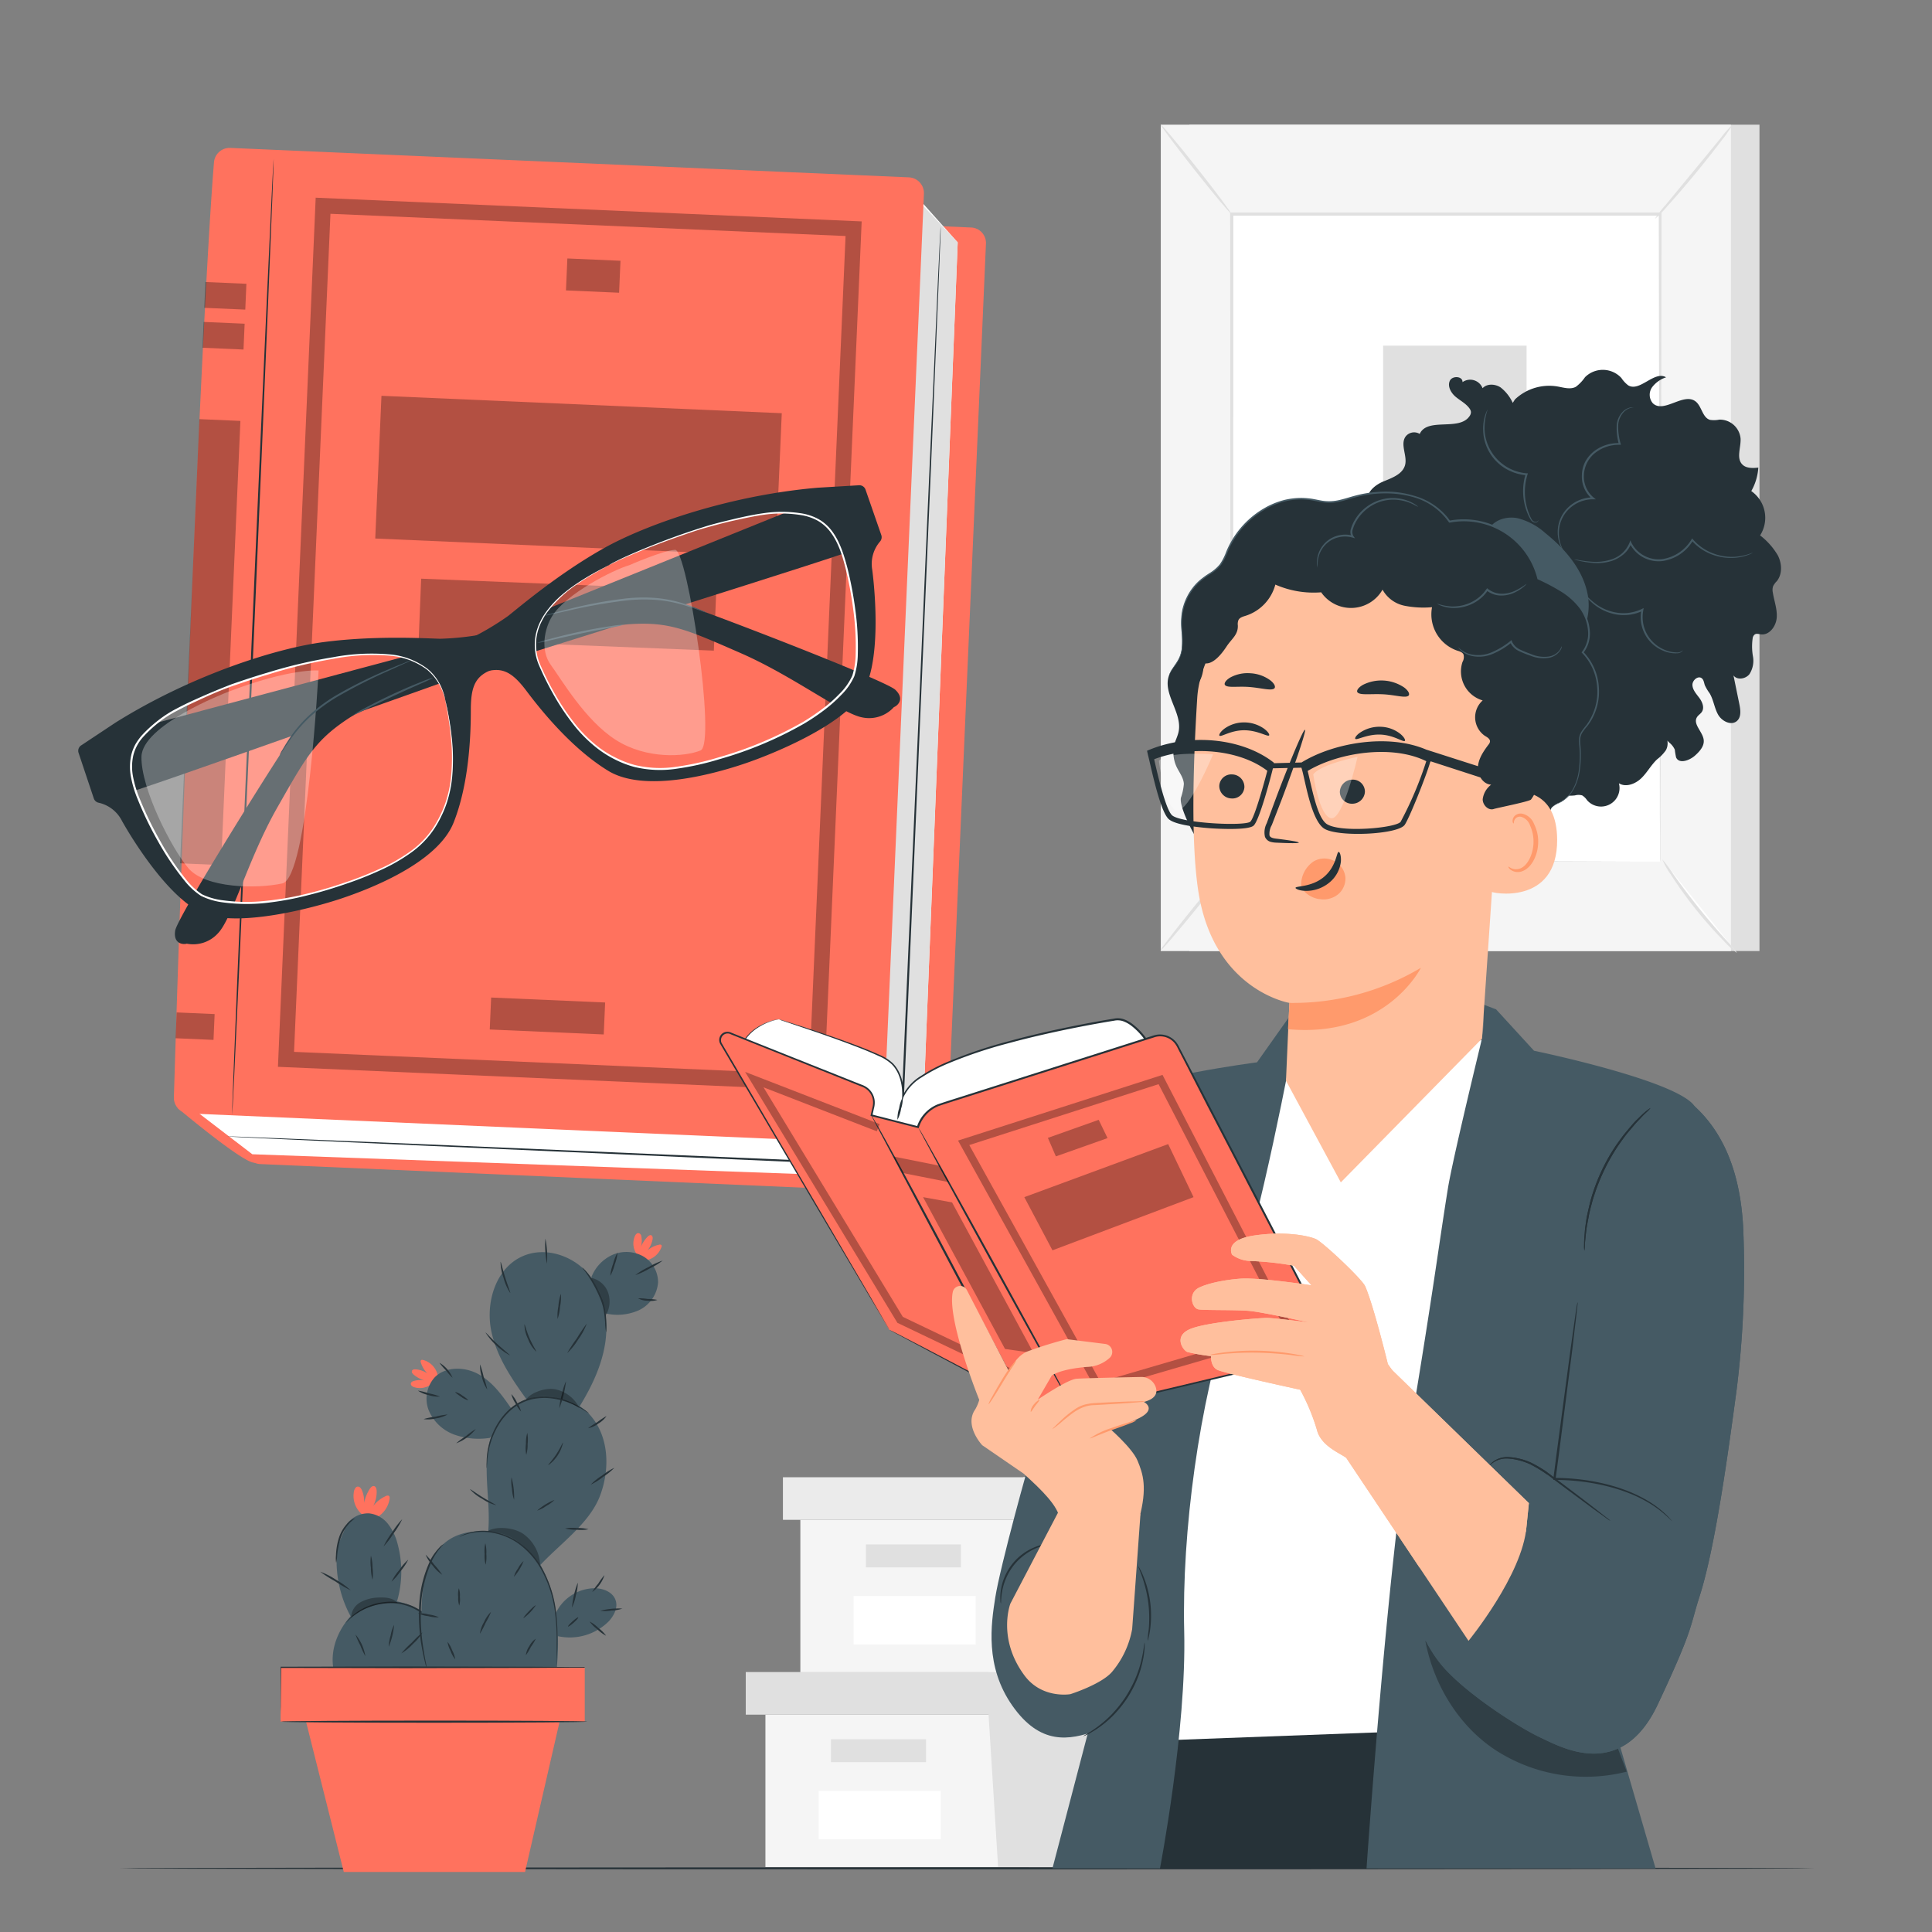 <svg xmlns="http://www.w3.org/2000/svg" viewBox="0 0 500 500">
    <rect x="0" y="0" width="500" height="500" fill="#808080" stroke="none"/>
    <g id="freepik--background-complete--inject-163">
        <polygon
            points="198.09 443.75 198.09 483.19 255.77 483.19 319.38 483.19 319.38 443.75 198.09 443.75"
            style="fill:#f5f5f5"></polygon>
        <polygon points="193 432.72 193 443.75 323.62 443.75 323.62 432.72 255.77 432.72 193 432.72"
            style="fill:#e0e0e0"></polygon>
        <polygon
            points="258.31 483.19 319.38 483.19 319.38 443.75 323.62 443.75 323.62 432.72 255.77 432.72 255.77 442.73 258.31 483.19"
            style="fill:#e0e0e0"></polygon>
        <rect x="215.06" y="450.11" width="24.6" height="5.94" style="fill:#e0e0e0"></rect>
        <rect x="211.89" y="463.47" width="31.58" height="12.54" style="fill:#fff"></rect>
        <polygon
            points="207.13 393.33 207.13 432.77 264.81 432.77 328.42 432.77 328.42 393.33 207.13 393.33"
            style="fill:#f5f5f5"></polygon>
        <polygon
            points="202.62 382.31 202.62 393.33 333.24 393.33 333.24 382.31 265.39 382.31 202.62 382.31"
            style="fill:#ebebeb"></polygon>
        <polygon
            points="267.35 432.77 329 432.77 329 393.33 332.66 393.33 332.66 382.31 264.81 382.31 264.81 392.31 267.35 432.77"
            style="fill:#ebebeb"></polygon>
        <rect x="224.09" y="399.7" width="24.6" height="5.94" style="fill:#e0e0e0"></rect>
        <rect x="220.93" y="413.05" width="31.58" height="12.54" style="fill:#fff"></rect>
        <rect x="307.8" y="32.27" width="147.55" height="213.86" style="fill:#e0e0e0"></rect>
        <rect x="300.41" y="32.27" width="147.55" height="213.86" style="fill:#f5f5f5"></rect>
        <rect x="318.74" y="55.43" width="110.88" height="167.54" style="fill:#fff"></rect>
        <path
            d="M429.62,223s0-.29,0-.82,0-1.34,0-2.38c0-2.1,0-5.18-.05-9.19,0-8,0-19.73-.1-34.51,0-29.54-.1-71.38-.18-120.64l.37.37-110.87,0h0l.4-.4c0,63.2-.06,121.48-.08,167.54l-.32-.32,80.71.17,22.29.08,5.86,0c1.32,0,2,0,2,0s-.65,0-1.95,0l-5.8,0-22.22.08-80.91.17h-.32V223c0-46.06-.05-104.34-.08-167.54V55h.41l110.87,0H430v.37c-.07,49.36-.14,91.28-.18,120.88,0,14.75-.08,26.42-.1,34.43,0,4,0,7,0,9.12,0,1,0,1.79,0,2.33S429.62,223,429.62,223Z"
            style="fill:#e0e0e0"></path>
        <path
            d="M448.37,32.27a27,27,0,0,1-2.63,3.82c-1.72,2.29-4.15,5.41-6.93,8.78s-5.37,6.36-7.29,8.48a26,26,0,0,1-3.24,3.31A26.65,26.65,0,0,1,431.09,53c2-2.4,4.41-5.36,7.11-8.62s5.12-6.22,7.09-8.62A27.54,27.54,0,0,1,448.37,32.27Z"
            style="fill:#e0e0e0"></path>
        <path d="M430.19,222.43a137,137,0,0,0,19.34,24.19" style="fill:#fff"></path>
        <path
            d="M449.53,246.62a22.13,22.13,0,0,1-3.38-3.07,108.29,108.29,0,0,1-13.71-17.16,21.48,21.48,0,0,1-2.25-4,31,31,0,0,1,2.72,3.64c1.62,2.29,3.91,5.41,6.58,8.75s5.21,6.25,7.08,8.34A30.08,30.08,0,0,1,449.53,246.62Z"
            style="fill:#e0e0e0"></path>
        <path d="M300.38,246l19.33-23.84" style="fill:#fff"></path>
        <path
            d="M319.71,222.12c.17.14-4,5.59-9.35,12.17s-9.8,11.81-10,11.67,4-5.59,9.36-12.17S319.54,222,319.71,222.12Z"
            style="fill:#e0e0e0"></path>
        <path
            d="M300.41,32.27c.17-.14,4.37,4.88,9.38,11.21s8.92,11.58,8.75,11.71-4.38-4.88-9.38-11.21S300.23,32.4,300.41,32.27Z"
            style="fill:#e0e0e0"></path>
        <rect x="357.95" y="89.45" width="37.13" height="105.42" style="fill:#e0e0e0"></rect>
    </g>
    <g id="freepik--Table--inject-163">
        <path
            d="M469.6,483.53c0,.15-98.21.26-219.33.26s-219.35-.11-219.35-.26,98.18-.26,219.35-.26S469.6,483.39,469.6,483.53Z"
            style="fill:#263238"></path>
    </g>
    <g id="freepik--Book--inject-163">
        <path d="M46,286.79s17,14.31,19.82,14.1a28.53,28.53,0,0,1,5.74.26L53.29,284.26Z"
            style="fill:#FF725E"></path>
        <path
            d="M240.47,308.78,67.34,301.26a4,4,0,0,1-3.83-4.18c2.92-95.36,7.65-208.54,10.38-242a4,4,0,0,1,4.18-3.72l173.25,7.52a4,4,0,0,1,3.84,4.24l-10.5,241.76A4.06,4.06,0,0,1,240.47,308.78Z"
            style="fill:#FF725E"></path>
        <polygon
            points="238.22 304.96 65.3 298.72 51.67 288.28 59.88 40.6 239 52.81 247.85 62.73 238.22 304.96"
            style="fill:#fff"></polygon>
        <polygon points="238.22 304.96 222.13 290.57 236.09 50.27 247.85 62.73 238.22 304.96"
            style="fill:#e0e0e0"></polygon>
        <path
            d="M224.38,295.78,48.9,288.16A4.06,4.06,0,0,1,45,284c2.9-95.37,7.63-208.54,10.38-242a4.06,4.06,0,0,1,4.23-3.72l175.61,7.62a4.08,4.08,0,0,1,3.89,4.24L228.62,291.9A4.07,4.07,0,0,1,224.38,295.78Z"
            style="fill:#FF725E"></path>
        <path
            d="M60.07,288.65c-.15,0,2.14-55.44,5.11-123.8s5.5-123.79,5.64-123.78S68.67,96.5,65.7,164.88,60.21,288.65,60.07,288.65Z"
            style="fill:#263238"></path>
        <g style="opacity:0.3">
            <path
                d="M213.23,282.22l-141.3-6.13L81.7,51.16,223,57.3Zm-137.13-10,133.31,5.79,9.42-216.93L85.52,55.33Z"></path>
        </g>
        <g style="opacity:0.3">
            <rect x="126.93" y="258.79" width="29.53" height="8.28"
                transform="translate(11.54 -5.9) rotate(2.49)"></rect>
        </g>
        <g style="opacity:0.3">
            <rect x="146.65" y="67.18" width="13.76" height="8.28"
                transform="translate(3.24 -6.6) rotate(2.49)"></rect>
        </g>
        <g style="opacity:0.3">
            <rect x="97.88" y="104.66" width="103.7" height="36.97"
                transform="translate(5.48 -6.38) rotate(2.49)"></rect>
        </g>
        <g style="opacity:0.3">
            <rect x="108.01" y="151.63" width="76.37" height="15.57"
                transform="matrix(1, 0.04, -0.04, 1, 7.05, -6.19)"></rect>
        </g>
        <g style="opacity:0.3">
            <rect x="53.01" y="73.21" width="10.62" height="6.69"
                transform="translate(3.38 -2.46) rotate(2.49)"></rect>
        </g>
        <g style="opacity:0.3">
            <rect x="52.56" y="83.54" width="10.62" height="6.69"
                transform="translate(3.82 -2.43) rotate(2.49)"></rect>
        </g>
        <g style="opacity:0.3">
            <rect x="45.59" y="262.22" width="9.83" height="6.69"
                transform="translate(11.57 -1.94) rotate(2.49)"></rect>
        </g>
        <g style="opacity:0.3">
            <rect x="49.11" y="108.64" width="10.62" height="115.06"
                transform="translate(7.26 -2.2) rotate(2.49)"></rect>
        </g>
        <path
            d="M243.44,58.55s0,.36,0,1.08-.06,1.78-.11,3.16c-.11,2.79-.27,6.88-.48,12.16-.44,10.56-1.08,25.84-1.86,44.7-1.62,37.76-3.86,89.91-6.33,147.5-.51,11.83-1,23.42-1.5,34.52v.26h-.26l-124.12-5.48-36.66-1.67-9.87-.47-2.56-.14-.86-.06.87,0,2.55.08,9.88.39,36.66,1.51,124.13,5.31-.27.24c.49-11.1,1-22.7,1.5-34.52,2.53-57.59,4.82-109.73,6.48-147.49.86-18.87,1.55-34.14,2-44.7.25-5.27.44-9.37.57-12.16.07-1.38.13-2.43.17-3.16S243.44,58.55,243.44,58.55Z"
            style="fill:#263238"></path>
    </g>
    <g id="freepik--Glasses--inject-163">
        <path d="M32,205.47c.53.42,88.28-30.91,88.28-30.91l-2.7-8.07-86.14,23-4.71,7.36Z"
            style="fill:#263238"></path>
        <path
            d="M48.34,244.22c-.76.26-3.57.2-3-3.39s27.69-46.91,30.76-50.92a41,41,0,0,1,13.22-11.2c6.21-3.47,25-11.14,25-11.14l2.57,7.71s-18.57,5.21-27,10.84-10.81,10-18.2,23-11.57,28.57-15.27,32.4A8.63,8.63,0,0,1,48.34,244.22Z"
            style="fill:#263238"></path>
        <path
            d="M113.89,165.31c-3.94-.11-17-.88-30.27.88-12,1.59-33.84,8.39-53.71,20.81l-8.83,5.86a1.67,1.67,0,0,0-.74,2l3.94,11.78a1.67,1.67,0,0,0,1.27,1.11,8.93,8.93,0,0,1,6,4.67c2.67,4.8,12.81,21.31,22,24.28s26.86-1.51,34.85-4.19,24.94-9.4,29-19.64,4.45-22.81,4.45-29.21,1.37-9,6.11-10.57l-3-8.95A72.75,72.75,0,0,1,113.89,165.31Zm1.33,15.78c3.49,15.82,1.59,24.33-.87,29.53-3.17,6.71-7.69,12.31-26.49,18.53-19.42,6.43-31.07,4.81-35.46,2.62S40.07,217.4,35.67,206.18s.11-15.28,5.66-19.74c4-3.22,14.2-7.34,18.37-8.95,1.15-.45,2.31-.8,3.47-1.2,6.32-2.13,16.71-5.06,22.06-5.82S111.74,165.26,115.22,181.09Z"
            style="fill:#263238"></path>
        <path
            d="M115.22,181.09s-.07-.2-.18-.59a14.21,14.21,0,0,0-4.49-7.17,18.74,18.74,0,0,0-10-3.66,53.56,53.56,0,0,0-14.29.84,123,123,0,0,0-16.93,4.07c-3,.88-6.08,1.91-9.23,3s-6.29,2.51-9.49,4c-1.6.73-3.21,1.51-4.79,2.36a28,28,0,0,0-4.57,2.91,33,33,0,0,0-4.09,3.75,11.11,11.11,0,0,0-2.65,4.85,13.44,13.44,0,0,0-.06,5.65,28.22,28.22,0,0,0,1.7,5.58,91.71,91.71,0,0,0,5.23,10.81,70.46,70.46,0,0,0,6.68,10,18.07,18.07,0,0,0,4.21,3.95A17.28,17.28,0,0,0,57.72,233a45.28,45.28,0,0,0,11.21.13,77.06,77.06,0,0,0,10.63-1.87c3.41-.83,6.7-1.82,9.86-2.91a92,92,0,0,0,9-3.56,45.55,45.55,0,0,0,7.82-4.48,23.44,23.44,0,0,0,5.77-5.92,29.64,29.64,0,0,0,3.32-6.77,30.12,30.12,0,0,0,1.4-6.6,51,51,0,0,0-.1-10.82c-.31-3-.71-5.24-1-6.79-.14-.76-.25-1.34-.33-1.75s-.1-.6-.1-.6.06.19.15.59l.39,1.74c.31,1.54.75,3.82,1.09,6.79a50.87,50.87,0,0,1,.19,10.88,30.73,30.73,0,0,1-1.37,6.66,25.27,25.27,0,0,1-1.41,3.45,27.24,27.24,0,0,1-1.93,3.42,23.63,23.63,0,0,1-5.83,6,45.07,45.07,0,0,1-7.88,4.55,88.83,88.83,0,0,1-9.05,3.6c-3.16,1.1-6.47,2.11-9.9,2.95A77.4,77.4,0,0,1,69,233.66a45.86,45.86,0,0,1-11.34-.13A17.85,17.85,0,0,1,52,231.84a18.35,18.35,0,0,1-4.36-4.07,70.9,70.9,0,0,1-6.73-10,89.08,89.08,0,0,1-5.26-10.88,28.62,28.62,0,0,1-1.73-5.68A14,14,0,0,1,34,195.3a11.41,11.41,0,0,1,1.07-2.72,15.21,15.21,0,0,1,1.7-2.34,34.32,34.32,0,0,1,4.15-3.79,29.56,29.56,0,0,1,4.66-3c1.6-.85,3.21-1.63,4.82-2.36q4.83-2.19,9.53-4c3.17-1.1,6.25-2.12,9.26-3a124.43,124.43,0,0,1,17-4,53.89,53.89,0,0,1,14.38-.76,18.91,18.91,0,0,1,10.1,3.79,13,13,0,0,1,3.9,5.61,11,11,0,0,1,.51,1.71C115.19,180.88,115.22,181.09,115.22,181.09Z"
            style="fill:#fff"></path>
        <g style="opacity:0.3">
            <path
                d="M59.16,179c-1.19.46-22.41,8.7-22.55,16.87s7.69,23.58,12.13,28.81,17.72,5.39,24.33,3.95,9.38-55.11,9.38-55.11S75.22,172.87,59.16,179Z"
                style="fill:#fff"></path>
        </g>
        <path
            d="M106.43,170.87a11.23,11.23,0,0,1-1.52.75l-4.19,1.91a139.15,139.15,0,0,0-13.54,6.87,43.91,43.91,0,0,0-6.71,4.91,36.33,36.33,0,0,0-4.54,5c-1.14,1.57-2,2.89-2.6,3.79a10.4,10.4,0,0,1-1,1.39,10.06,10.06,0,0,1,.79-1.49c.55-.95,1.37-2.29,2.48-3.9A33.56,33.56,0,0,1,80.15,185a41.88,41.88,0,0,1,6.76-5,116.26,116.26,0,0,1,13.66-6.77c1.78-.78,3.25-1.35,4.27-1.75A9.52,9.52,0,0,1,106.43,170.87Z"
            style="fill:#455a64"></path>
        <path
            d="M112.14,175.38a28.7,28.7,0,0,1-3,1.44c-1.9.84-4.51,2-7.38,3.34s-5.44,2.6-7.3,3.51a25.93,25.93,0,0,1-3.06,1.41,19.41,19.41,0,0,1,2.89-1.74c1.82-1,4.38-2.31,7.25-3.65s5.52-2.46,7.46-3.21A18.26,18.26,0,0,1,112.14,175.38Z"
            style="fill:#455a64"></path>
        <path d="M221.14,142.21c-.18.66-89.13,28.41-89.13,28.41l-2.69-8.07L212,129.13l8.19,3Z"
            style="fill:#263238"></path>
        <path
            d="M231.34,183c.77-.26,3-2,.35-4.5s-50.34-20.83-55.21-22.19a41.12,41.12,0,0,0-17.29-1c-7.05,1-26.65,6.12-26.65,6.12l2.58,7.71s18-7,28.13-7.62S177.9,163,191.64,169s26.43,15.86,31.69,16.7A8.62,8.62,0,0,0,231.34,183Z"
            style="fill:#263238"></path>
        <path
            d="M122,165.09l3,8.95c4.75-1.59,7.41-.34,11.25,4.77s11.74,14.91,21.13,20.66,27,.93,35-1.74,24.82-9.73,30.36-17.62,3.7-27.18,3-32.62a8.87,8.87,0,0,1,2-7.33,1.71,1.71,0,0,0,.35-1.66L224,126.72a1.69,1.69,0,0,0-1.78-1.13l-10.58.63c-23.34,2-44.88,9.75-55.42,15.69-11.65,6.56-21.63,15.05-24.72,17.5A72,72,0,0,1,122,165.09Zm35.54-18.79c4.72-2.62,14.78-6.52,21.12-8.62,1.16-.38,2.31-.8,3.49-1.13,4.3-1.22,14.92-4.06,20.06-3.9,7.11.23,13.16.76,16.4,12.37s4.21,26.11,2,30.5-10.52,12.69-29.9,19.24C172,201.1,165,199.34,158.4,195.89c-5.09-2.68-11.73-8.33-18.46-23.07S152.76,148.93,157.52,146.3Z"
            style="fill:#263238"></path>
        <path
            d="M157.52,146.3s-.17.12-.52.32l-1.57.86c-1.37.77-3.4,1.89-5.86,3.57a32,32,0,0,0-7.9,7.32,16.8,16.8,0,0,0-1.66,2.8,13,13,0,0,0-.28,10.65,76.09,76.09,0,0,0,3.71,7.47,59.68,59.68,0,0,0,5,7.55,35.16,35.16,0,0,0,6.83,6.79,27.5,27.5,0,0,0,4.33,2.58,25,25,0,0,0,4.83,1.81,28,28,0,0,0,10.67.41A70.25,70.25,0,0,0,186,196a97.83,97.83,0,0,0,21.8-9.15,56.18,56.18,0,0,0,5-3.37,34.85,34.85,0,0,0,4.46-3.92,15.65,15.65,0,0,0,3.32-4.71,19.48,19.48,0,0,0,.87-5.64,70.64,70.64,0,0,0-.6-11.23,93.24,93.24,0,0,0-1.95-10.62c-.84-3.4-1.85-6.74-3.8-9.42a10.8,10.8,0,0,0-3.55-3.22,13.27,13.27,0,0,0-4.46-1.45,31.88,31.88,0,0,0-9-.11c-2.88.39-5.61,1-8.21,1.57s-5.05,1.25-7.36,1.89-4.44,1.41-6.44,2.1c-4,1.39-7.41,2.71-10.17,3.83s-4.88,2.06-6.3,2.73l-1.6.79-.55.26L158,146c.35-.2.88-.48,1.58-.83,1.41-.71,3.52-1.67,6.27-2.83s6.15-2.49,10.15-3.92c2-.7,4.15-1.42,6.45-2.14s4.77-1.31,7.37-1.93,5.34-1.21,8.23-1.6a32.38,32.38,0,0,1,9.11.07,13.86,13.86,0,0,1,4.6,1.49,11.28,11.28,0,0,1,3.71,3.34c2,2.76,3,6.16,3.9,9.57a96.56,96.56,0,0,1,2,10.68A70.27,70.27,0,0,1,222,169.2a19.65,19.65,0,0,1-.9,5.8,16,16,0,0,1-3.42,4.89,36.66,36.66,0,0,1-4.53,4,55.07,55.07,0,0,1-5.06,3.39,97.36,97.36,0,0,1-21.91,9.2,70.81,70.81,0,0,1-11.06,2.46,28.39,28.39,0,0,1-10.85-.43,25.72,25.72,0,0,1-4.92-1.86A28,28,0,0,1,155,194a35.46,35.46,0,0,1-6.9-6.89,60,60,0,0,1-5-7.62,74.7,74.7,0,0,1-3.7-7.54,13.35,13.35,0,0,1-.77-7.56,13.59,13.59,0,0,1,1.11-3.35,16.59,16.59,0,0,1,1.71-2.84,26,26,0,0,1,4.05-4.32,40.63,40.63,0,0,1,4-3,67.18,67.18,0,0,1,5.92-3.49l1.59-.82C157.33,146.38,157.52,146.3,157.52,146.3Z"
            style="fill:#fff"></path>
        <path
            d="M140.82,159.37a9,9,0,0,1,1.61-.51c1-.28,2.57-.71,4.47-1.16a114,114,0,0,1,15-2.81,41.79,41.79,0,0,1,8.42-.08,33.22,33.22,0,0,1,6.72,1.43c1.85.61,3.32,1.2,4.33,1.62a9,9,0,0,1,1.53.72,12,12,0,0,1-1.61-.53c-1-.37-2.5-.89-4.36-1.46a35.09,35.09,0,0,0-6.66-1.3,43.14,43.14,0,0,0-8.31.12,138,138,0,0,0-15,2.65l-4.5,1A12,12,0,0,1,140.82,159.37Z"
            style="fill:#455a64"></path>
        <path
            d="M139,166.4a20.74,20.74,0,0,1,3.2-1c2-.56,4.79-1.26,7.89-1.92s5.94-1.14,8-1.44a19.23,19.23,0,0,1,3.35-.35,24.92,24.92,0,0,1-3.28.71c-2,.39-4.85.93-8,1.59s-5.88,1.3-7.91,1.77A24.63,24.63,0,0,1,139,166.4Z"
            style="fill:#455a64"></path>
        <g style="opacity:0.3">
            <path
                d="M162.91,146.25c-4.21,1.23-16.34,7.35-20,13.19-2.06,3.28-3.1,8.89-.37,12.62s8.91,14.39,16.83,19.43,17.76,4.42,21.93,2.73-3.4-52.11-6.59-51.93S162.91,146.25,162.91,146.25Z"
                style="fill:#fff"></path>
        </g>
    </g>
    <g id="freepik--Plant--inject-163">
        <path
            d="M93.71,385.77a7.33,7.33,0,0,1,.51,3.21,10.54,10.54,0,0,1,1.46-3.63c.26-.42.68-.86,1.15-.74s.63.72.65,1.21a7.83,7.83,0,0,1-.89,3.91,8.68,8.68,0,0,1,3.31-2.57.78.78,0,0,1,.71-.05c.25.15.26.51.22.8a6.7,6.7,0,0,1-4.06,5.16l-.7.1A6.24,6.24,0,0,1,91.6,386c.11-.58.44-1.26,1-1.27S93.51,385.28,93.71,385.77Z"
            style="fill:#FF725E"></path>
        <path
            d="M109.4,417.11a20.22,20.22,0,0,0-6.65-2.68,27.38,27.38,0,0,0,.19-14.7,14.08,14.08,0,0,0-2.49-5.29,7.2,7.2,0,0,0-5-2.79,7,7,0,0,0-5.55,2.57l-2.46,5.68a23.33,23.33,0,0,0-.29,2.5,30.09,30.09,0,0,0,3.58,15.88c-2.55,2.82-5.32,7.68-4.49,13.31H115.4C115.91,426.19,113.85,420.33,109.4,417.11Z"
            style="fill:#455a64"></path>
        <path
            d="M89.44,420.09a1.61,1.61,0,0,1,.22-.32,10.76,10.76,0,0,1,.73-.84,13.47,13.47,0,0,1,3.23-2.47,15.27,15.27,0,0,1,5.75-1.83,14.5,14.5,0,0,1,7.31,1,14.67,14.67,0,0,1,5.76,4.61,15.4,15.4,0,0,1,2.61,5.44,13.19,13.19,0,0,1,.42,4.05,9.3,9.3,0,0,1-.11,1.1,1.22,1.22,0,0,1-.08.38,17.75,17.75,0,0,0-.53-5.45,15.31,15.31,0,0,0-2.64-5.27A13.71,13.71,0,0,0,99.41,415a15.49,15.49,0,0,0-5.64,1.71A18,18,0,0,0,89.44,420.09Z"
            style="fill:#263238"></path>
        <path
            d="M87,404.48a7,7,0,0,1-.05-1.93,16.62,16.62,0,0,1,.78-4.61,9.56,9.56,0,0,1,2.5-4,4,4,0,0,1,1.64-1c0,.06-.61.42-1.43,1.26a10.52,10.52,0,0,0-2.29,3.88,21.07,21.07,0,0,0-.89,4.5A10.68,10.68,0,0,1,87,404.48Z"
            style="fill:#263238"></path>
        <path
            d="M103.86,427.89a25.71,25.71,0,0,1,2.73-2.79,26.41,26.41,0,0,1,2.81-2.69,12.78,12.78,0,0,1-2.5,3A13,13,0,0,1,103.86,427.89Z"
            style="fill:#263238"></path>
        <path
            d="M100.61,426.19a10.37,10.37,0,0,1,.48-2.89,9.84,9.84,0,0,1,.9-2.79,19,19,0,0,1-1.38,5.68Z"
            style="fill:#263238"></path>
        <path
            d="M92,423a11.52,11.52,0,0,1,2.55,5.62,20.36,20.36,0,0,1-1.3-2.8A19.57,19.57,0,0,1,92,423Z"
            style="fill:#263238"></path>
        <path
            d="M101.32,409.34a14.46,14.46,0,0,1,2-3,14,14,0,0,1,2.33-2.7,15.42,15.42,0,0,1-2,3A14.66,14.66,0,0,1,101.32,409.34Z"
            style="fill:#263238"></path>
        <path
            d="M99.26,400.22a21.15,21.15,0,0,1,2.23-3.65,21.55,21.55,0,0,1,2.6-3.4,20.73,20.73,0,0,1-2.23,3.65A21,21,0,0,1,99.26,400.22Z"
            style="fill:#263238"></path>
        <path
            d="M96,402.61a11.56,11.56,0,0,1,.41,3.09,11.29,11.29,0,0,1,0,3.12,10.88,10.88,0,0,1-.42-3.09A11,11,0,0,1,96,402.61Z"
            style="fill:#263238"></path>
        <path
            d="M82.88,406.76A19.57,19.57,0,0,1,87,408.87a19.65,19.65,0,0,1,3.77,2.71,32.56,32.56,0,0,1-4-2.33A34.2,34.2,0,0,1,82.88,406.76Z"
            style="fill:#263238"></path>
        <g style="opacity:0.3">
            <path
                d="M93.38,414.61a10.21,10.21,0,0,1,4.72-1.17c1.7-.08,3.6.09,4.75,1.34v.06a17.65,17.65,0,0,0-12,3.74A4.73,4.73,0,0,1,93.38,414.61Z"></path>
        </g>
        <path
            d="M107.23,357.36a5.68,5.68,0,0,1,2.56-.1,8.53,8.53,0,0,1-2.71-1.48c-.3-.25-.6-.62-.47-1s.63-.42,1-.39a6.19,6.19,0,0,1,3,1.06,6.9,6.9,0,0,1-1.69-2.82.63.63,0,0,1,0-.57c.14-.18.42-.15.64-.09a5.28,5.28,0,0,1,3.65,3.66l0,.56a4.92,4.92,0,0,1-6,2.82c-.44-.14-.93-.46-.89-.92S106.83,357.46,107.23,357.36Z"
            style="fill:#FF725E"></path>
        <path
            d="M166,320.1a5.79,5.79,0,0,1-.12,2.55,8.34,8.34,0,0,1,1.7-2.57c.27-.27.67-.55,1-.38s.37.65.31,1a6.31,6.31,0,0,1-1.31,2.88,6.74,6.74,0,0,1,3-1.45.61.61,0,0,1,.56.07c.17.16.11.43,0,.65a5.27,5.27,0,0,1-4,3.33l-.55,0a4.91,4.91,0,0,1-2.31-6.23c.18-.43.54-.9,1-.81S166,319.69,166,320.1Z"
            style="fill:#FF725E"></path>
        <path
            d="M125.09,396.33c.44,0,.84.06,1.25.1.76-8.33-1.77-16.78.78-24.74l-.34.43a18.88,18.88,0,0,1-9.14-.82,11.43,11.43,0,0,1-6.61-6.12,8.27,8.27,0,0,1,1.41-8.66c2.88-3,8-2.85,11.58-.78s5.93,5.37,8.23,8.68a15,15,0,0,1,4-2.29c-4-5.53-7.9-11.34-9.17-18-1.39-7.31,1.34-16,8.13-19,5.78-2.6,13-.25,17.1,4.6a14.66,14.66,0,0,1,.87,1.2l-.13-.4a10.5,10.5,0,0,1,5.49-5.79,9,9,0,0,1,7.89.38,7.8,7.8,0,0,1,3.88,6.77,8.71,8.71,0,0,1-5,7.21,13.57,13.57,0,0,1-8.65.8,26.28,26.28,0,0,1-.05,7.77c-.9,5.81-3.5,11.22-6.58,16.26a14.3,14.3,0,0,1,2.37,1.95c5.24,5.49,5.58,14.29,2.83,21.36S145,399.47,139.86,405h0a33.52,33.52,0,0,1,4,12.43,11.33,11.33,0,0,1,10-6.4c2.26,0,4.78,1,5.47,3.15.62,1.89-.42,3.93-1.76,5.39a14.29,14.29,0,0,1-13.2,3.87l-.05-1.38a60.06,60.06,0,0,1-.23,9.5H110.76S101.87,395.47,125.09,396.33Z"
            style="fill:#455a64"></path>
        <rect x="72.63" y="431.59" width="78.71" height="13.95"
            transform="translate(223.96 877.14) rotate(180)" style="fill:#FF725E"></rect>
        <polygon points="145.46 442.78 135.88 484.46 88.97 484.46 78.5 442.78 145.46 442.78"
            style="fill:#FF725E"></polygon>
        <path
            d="M72.67,445.56c0,.16,17.75.28,39.65.28s39.65-.12,39.65-.28-17.75-.27-39.65-.27S72.67,445.41,72.67,445.56Z"
            style="fill:#263238"></path>
        <path
            d="M118.92,397.7a2.61,2.61,0,0,1,.46-.26,9.19,9.19,0,0,1,1.38-.59,13.33,13.33,0,0,1,5.48-.63,16.65,16.65,0,0,1,7.7,2.69,20.64,20.64,0,0,1,6.62,7.49,30.52,30.52,0,0,1,3.17,9.51,50.53,50.53,0,0,1,.54,8.17c0,2.32-.09,4.2-.14,5.5,0,.61,0,1.1-.06,1.49a2.73,2.73,0,0,1,0,.52,1.86,1.86,0,0,1,0-.52c0-.39,0-.88,0-1.49,0-1.36,0-3.22,0-5.5a54,54,0,0,0-.62-8.1,30.61,30.61,0,0,0-3.16-9.37,20.6,20.6,0,0,0-6.45-7.36,16.68,16.68,0,0,0-7.51-2.72,14,14,0,0,0-5.4.48C119.58,397.39,119,397.75,118.92,397.7Z"
            style="fill:#263238"></path>
        <path
            d="M126,380a1.1,1.1,0,0,1-.06-.4,10.81,10.81,0,0,1,0-1.13,18.59,18.59,0,0,1,.49-4.17,19.51,19.51,0,0,1,2.31-5.78,16,16,0,0,1,2.23-2.94,13.08,13.08,0,0,1,3.11-2.47,13.36,13.36,0,0,1,3.72-1.43,15.62,15.62,0,0,1,3.69-.28,18.42,18.42,0,0,1,6.06,1.44,20.65,20.65,0,0,1,3.68,2c.42.27.71.52.92.68s.3.25.29.26a13.62,13.62,0,0,1-1.3-.8,23.72,23.72,0,0,0-3.71-1.86,18.41,18.41,0,0,0-6-1.32,15.77,15.77,0,0,0-3.58.29,13.41,13.41,0,0,0-3.59,1.39,13,13,0,0,0-3,2.39,15.6,15.6,0,0,0-2.19,2.85,20.1,20.1,0,0,0-2.36,5.64,21,21,0,0,0-.62,4.1C126,379.49,126,380,126,380Z"
            style="fill:#263238"></path>
        <path
            d="M156.88,344.84a14.2,14.2,0,0,1-.28-2.67c-.07-.82-.15-1.8-.33-2.87a14.38,14.38,0,0,0-1-3.38,33.93,33.93,0,0,0-3-5.65c-.91-1.38-1.59-2.14-1.54-2.18s.21.14.54.48a14.81,14.81,0,0,1,1.26,1.52,28,28,0,0,1,3.19,5.67,13.3,13.3,0,0,1,.94,3.48,26.32,26.32,0,0,1,.24,2.92A17.33,17.33,0,0,1,156.88,344.84Z"
            style="fill:#263238"></path>
        <path
            d="M152.58,419.64a9.15,9.15,0,0,1,2.27,1.68,8.87,8.87,0,0,1,2,2,9.15,9.15,0,0,1-2.27-1.68A9.35,9.35,0,0,1,152.58,419.64Z"
            style="fill:#263238"></path>
        <path
            d="M155.38,416.86a18.54,18.54,0,0,1,5.68-.56,9,9,0,0,1-2.82.5A9.24,9.24,0,0,1,155.38,416.86Z"
            style="fill:#263238"></path>
        <path
            d="M153.26,412a15.36,15.36,0,0,1,1.58-2.18,15.79,15.79,0,0,1,1.59-2.18,8.47,8.47,0,0,1-3.17,4.36Z"
            style="fill:#263238"></path>
        <path
            d="M149.53,409.7a12.12,12.12,0,0,1-.51,3.22,11.83,11.83,0,0,1-1,3.12,24.62,24.62,0,0,1,1.46-6.34Z"
            style="fill:#263238"></path>
        <path
            d="M147,420.94c-.08-.09.45-.69,1.18-1.35s1.39-1.12,1.47-1-.45.7-1.18,1.36S147.13,421,147,420.94Z"
            style="fill:#263238"></path>
        <path
            d="M135.48,418.77c-.09-.09.55-.9,1.42-1.81s1.66-1.59,1.75-1.5a12.09,12.09,0,0,1-3.17,3.31Z"
            style="fill:#263238"></path>
        <path
            d="M133,408.09a6.48,6.48,0,0,1,1.06-2.17,6.56,6.56,0,0,1,1.45-1.93,13.53,13.53,0,0,1-2.51,4.1Z"
            style="fill:#263238"></path>
        <path
            d="M125.6,399.39a8.93,8.93,0,0,1,.26,2.77,9,9,0,0,1-.18,2.78,8.58,8.58,0,0,1-.26-2.77A9.1,9.1,0,0,1,125.6,399.39Z"
            style="fill:#263238"></path>
        <path
            d="M110.15,402.34a21,21,0,0,1,2.2,2.56,21.34,21.34,0,0,1,2.1,2.65,9.94,9.94,0,0,1-2.45-2.36A9.79,9.79,0,0,1,110.15,402.34Z"
            style="fill:#263238"></path>
        <path
            d="M108.17,417.52a8.65,8.65,0,0,1,2.75.3,8.86,8.86,0,0,1,2.67.74,8.63,8.63,0,0,1-2.75-.3A8.75,8.75,0,0,1,108.17,417.52Z"
            style="fill:#263238"></path>
        <path
            d="M124.2,422.81a7.89,7.89,0,0,1,1.06-3,8.31,8.31,0,0,1,1.82-2.66,21.12,21.12,0,0,1-1.42,2.86A22.4,22.4,0,0,1,124.2,422.81Z"
            style="fill:#263238"></path>
        <path
            d="M118.85,415.52a6,6,0,0,1-.27-2.24,5.89,5.89,0,0,1,.17-2.25,5.53,5.53,0,0,1,.27,2.24A5.66,5.66,0,0,1,118.85,415.52Z"
            style="fill:#263238"></path>
        <path
            d="M136.1,428.36A5,5,0,0,1,137,426a5.13,5.13,0,0,1,1.67-1.91,13.71,13.71,0,0,1-1.29,2.14A13,13,0,0,1,136.1,428.36Z"
            style="fill:#263238"></path>
        <path
            d="M117.8,429.42a7.35,7.35,0,0,1-1.19-2.16,7.07,7.07,0,0,1-.79-2.34,7.19,7.19,0,0,1,1.19,2.16A7,7,0,0,1,117.8,429.42Z"
            style="fill:#263238"></path>
        <path
            d="M146.25,395.57a11,11,0,0,1,3.05-.12,10.89,10.89,0,0,1,3,.32,10.12,10.12,0,0,1-3.05.12A10.53,10.53,0,0,1,146.25,395.57Z"
            style="fill:#263238"></path>
        <path
            d="M152.88,384.22a16.13,16.13,0,0,1,2.93-2.35,16.33,16.33,0,0,1,3.18-2,16,16,0,0,1-2.92,2.34A15.7,15.7,0,0,1,152.88,384.22Z"
            style="fill:#263238"></path>
        <path
            d="M152.2,369.63a17.87,17.87,0,0,1,2.38-1.58,20.44,20.44,0,0,1,2.38-1.58,6.34,6.34,0,0,1-2.13,1.95A6.44,6.44,0,0,1,152.2,369.63Z"
            style="fill:#263238"></path>
        <path
            d="M144.76,364.47a14.62,14.62,0,0,1,.65-3.55,14.94,14.94,0,0,1,1.07-3.46,28.83,28.83,0,0,1-1.72,7Z"
            style="fill:#263238"></path>
        <path
            d="M132.34,360.8a7.68,7.68,0,0,1,1.44,2.14,7.45,7.45,0,0,1,1.06,2.35,7.68,7.68,0,0,1-1.44-2.14A7.45,7.45,0,0,1,132.34,360.8Z"
            style="fill:#263238"></path>
        <path
            d="M121.63,385.41c.08-.1,1.5,1,3.36,2.13s3.47,1.94,3.41,2a11.4,11.4,0,0,1-3.64-1.67A11.53,11.53,0,0,1,121.63,385.41Z"
            style="fill:#263238"></path>
        <path
            d="M139,390.94a15.94,15.94,0,0,1,4.5-2.77,8.34,8.34,0,0,1-2.14,1.57A7.85,7.85,0,0,1,139,390.94Z"
            style="fill:#263238"></path>
        <path d="M141.9,379.17c-.09-.1,1-1.2,2.07-2.81s1.62-3.07,1.74-3a9.76,9.76,0,0,1-3.81,5.83Z"
            style="fill:#263238"></path>
        <path
            d="M136.2,376.51a8.75,8.75,0,0,1-.09-2.85,9.31,9.31,0,0,1,.35-2.83,9.47,9.47,0,0,1,.09,2.85A9.31,9.31,0,0,1,136.2,376.51Z"
            style="fill:#263238"></path>
        <path
            d="M133.05,388.15a10.09,10.09,0,0,1-.56-2.88,9.67,9.67,0,0,1-.11-2.94,19.88,19.88,0,0,1,.67,5.82Z"
            style="fill:#263238"></path>
        <path
            d="M124.25,353.1a27.59,27.59,0,0,1,.92,3.25,24.87,24.87,0,0,1,.93,3.26,9.13,9.13,0,0,1-1.35-3.14A8.82,8.82,0,0,1,124.25,353.1Z"
            style="fill:#263238"></path>
        <path
            d="M118.05,373.53a20.86,20.86,0,0,1,2.54-1.87,21,21,0,0,1,2.56-1.85,11.8,11.8,0,0,1-5.1,3.72Z"
            style="fill:#263238"></path>
        <path
            d="M109.62,367.26a19.29,19.29,0,0,1,3.1-.63,18.92,18.92,0,0,1,3.12-.56,8.25,8.25,0,0,1-3,1A8.15,8.15,0,0,1,109.62,367.26Z"
            style="fill:#263238"></path>
        <path
            d="M117.82,360.25a4.6,4.6,0,0,1,1.77.87c.92.59,1.6,1.14,1.54,1.25a4.61,4.61,0,0,1-1.78-.88C118.44,360.91,117.75,360.35,117.82,360.25Z"
            style="fill:#263238"></path>
        <path
            d="M113.73,352.68a8.17,8.17,0,0,1,3.39,3.89,13.71,13.71,0,0,1-1.71-1.93A14.57,14.57,0,0,1,113.73,352.68Z"
            style="fill:#263238"></path>
        <path
            d="M108.15,359.89a16.93,16.93,0,0,1,2.87.72,15.59,15.59,0,0,1,2.84.82,7.72,7.72,0,0,1-3-.4A7.37,7.37,0,0,1,108.15,359.89Z"
            style="fill:#263238"></path>
        <path
            d="M146.78,350.19a41.67,41.67,0,0,1,2.52-3.84,43.81,43.81,0,0,1,2.55-3.8,16.44,16.44,0,0,1-2.18,4.05A17.12,17.12,0,0,1,146.78,350.19Z"
            style="fill:#263238"></path>
        <path
            d="M144.3,341.35a12.33,12.33,0,0,1,.21-3.29,12.53,12.53,0,0,1,.65-3.24,12.33,12.33,0,0,1-.21,3.29A12.53,12.53,0,0,1,144.3,341.35Z"
            style="fill:#263238"></path>
        <path
            d="M135.72,342.73c.13,0,.49,1.67,1.34,3.62s1.82,3.37,1.72,3.45a8.69,8.69,0,0,1-2.13-3.28A8.91,8.91,0,0,1,135.72,342.73Z"
            style="fill:#263238"></path>
        <path d="M125.63,344.86c.11-.08,1.36,1.4,3.1,3s3.28,2.79,3.2,2.9a18,18,0,0,1-6.3-5.93Z"
            style="fill:#263238"></path>
        <path
            d="M129.54,326.55c.12,0,.51,1.84,1.21,4.07s1.41,4,1.29,4a13,13,0,0,1-1.72-3.91A12.81,12.81,0,0,1,129.54,326.55Z"
            style="fill:#263238"></path>
        <path d="M141.15,320.53a24.48,24.48,0,0,1,.4,6.54,24.48,24.48,0,0,1-.4-6.54Z"
            style="fill:#263238"></path>
        <path
            d="M165.13,336a14.25,14.25,0,0,1,2.5.18,13.05,13.05,0,0,1,2.49.23,5.09,5.09,0,0,1-2.53.21A5,5,0,0,1,165.13,336Z"
            style="fill:#263238"></path>
        <path
            d="M164.42,330a18.1,18.1,0,0,1,3.43-2.08,19,19,0,0,1,3.64-1.68,17.79,17.79,0,0,1-3.43,2.07A18.82,18.82,0,0,1,164.42,330Z"
            style="fill:#263238"></path>
        <path
            d="M157.94,330.18a11.31,11.31,0,0,1,.73-3.08,11.06,11.06,0,0,1,1.16-2.94,12.16,12.16,0,0,1-.74,3.08A11.68,11.68,0,0,1,157.94,330.18Z"
            style="fill:#263238"></path>
        <g style="opacity:0.3">
            <path
                d="M139.78,405.06a10.37,10.37,0,0,0-4.43-8.14c-2.62-1.76-7.34-1.93-9.19-.62a14.25,14.25,0,0,1,8.06,2.79,22.59,22.59,0,0,1,5.56,6"></path>
        </g>
        <g style="opacity:0.3">
            <path
                d="M150,364.47a9,9,0,0,0-6.33-4.93c-2.69-.49-6.5,1-7.51,2.69a12.34,12.34,0,0,1,7.36-.58,19.52,19.52,0,0,1,6.48,2.82"></path>
        </g>
        <g style="opacity:0.3">
            <path
                d="M156.83,340.34a7.12,7.12,0,0,0,.43-6.14,6,6,0,0,0-4.37-3.52c2.08,3,3.72,6.1,3.88,9.77"></path>
        </g>
        <path
            d="M114.84,399.61s-.35.32-.9,1a18,18,0,0,0-2,3A32.29,32.29,0,0,0,109,414.92a52.06,52.06,0,0,0,.59,11.81c.23,1.51.46,2.72.62,3.55a7.34,7.34,0,0,1,.2,1.31,6.07,6.07,0,0,1-.39-1.27c-.21-.82-.49-2-.77-3.53a47.11,47.11,0,0,1-.73-11.91,30.21,30.21,0,0,1,3.07-11.52,15.1,15.1,0,0,1,2.17-2.91A3.55,3.55,0,0,1,114.84,399.61Z"
            style="fill:#263238"></path>
        <path
            d="M151.33,431.59a.75.75,0,0,1-.24,0l-.7,0-2.7,0-9.93.07-32.76.07-32.37-.07.15-.16c0,4.3,0,7.78,0,10.22,0,1.19,0,2.12,0,2.78,0,.3,0,.54,0,.73a.64.64,0,0,1,0,.24.64.64,0,0,1,0-.24l0-.73c0-.66,0-1.59-.05-2.77,0-2.45-.06-5.93-.1-10.22v-.16h.16l32.37-.07,32.76.07,9.93.07,2.7,0,.7,0Z"
            style="fill:#263238"></path>
    </g>
    <g id="freepik--Character--inject-163">
        <polygon points="272.38 483.53 416.94 483.53 403.48 443.91 292.7 449.66 272.38 483.53"
            style="fill:#263238"></polygon>
        <path
            d="M299.3,450.47l84.48-3.15,30-168-27.11-11.67s-11.25,6.31-32.09,6.41c-20.45.1-20.09-6.85-20.09-6.85l-17.93,19.31s-22.07,62.79-22.4,64.06S299.3,450.47,299.3,450.47Z"
            style="fill:#fff"></path>
        <path
            d="M397,271.93s41.61,8.6,42,15.53-17.8,49.9-18.15,51S404.46,401,404.46,401l24,82.54h-74.8S359,405.67,365,369.69s7.43-48,9.74-62.26c.92-5.71,5.57-25.3,8.46-37.26a26.55,26.55,0,0,0,.44-10.3l3.55,1.35Z"
            style="fill:#455a64"></path>
        <path
            d="M266.82,377.28c-.4.6-8,28.19-9.25,36.18-1.06,6.78-2.74,17.8,4.45,28s14.62,9,21.8,6.4,15-17.59,16.38-26.19-6.74-46.42-6.74-46.42Z"
            style="fill:#455a64"></path>
        <path
            d="M334.57,261.86l-9.26,13.07s-30.88,4-38,9.18-21.47,98.65-21.47,98.65l28.73,16-22.2,84.78h27.83s6.9-35.73,6.27-61.39,3.82-59,12-83.66,16-67.3,16-67.3Z"
            style="fill:#455a64"></path>
        <g style="opacity:0.3">
            <path
                d="M418.65,452.33l-49.77-27.68C371,436.06,377.7,447,387.5,453.22A43,43,0,0,0,421,458.5Q419.8,455.41,418.65,452.33Z"></path>
        </g>
        <path
            d="M271.18,399.63c0,.09-1.18.28-2.94,1a15.22,15.22,0,0,0-5.89,4.48,15.38,15.38,0,0,0-3,6.76c-.33,1.89-.23,3.1-.33,3.11a2.49,2.49,0,0,1-.12-.85,11.54,11.54,0,0,1,.09-2.32,14.28,14.28,0,0,1,9.11-11.52,11.83,11.83,0,0,1,2.24-.63A2.44,2.44,0,0,1,271.18,399.63Z"
            style="fill:#263238"></path>
        <path
            d="M277,438.45s7.9-2.5,10.74-5.71A23.67,23.67,0,0,0,293,421.61c.36-4.76,2.15-29.76,2.15-29.76l-20.82-1.37L261.49,415s-3.48,9,3.63,18.59C269.66,439.74,277,438.45,277,438.45Z"
            style="fill:#ffbf9d"></path>
        <path
            d="M297,424.65a28,28,0,0,1,.28-2.88,32.57,32.57,0,0,0-.1-6.92,33.34,33.34,0,0,0-1.59-6.75c-.59-1.68-1.06-2.68-1-2.72s.18.22.43.66a17.83,17.83,0,0,1,.9,1.93,27,27,0,0,1,1.72,13.85,19.7,19.7,0,0,1-.4,2.09A2.4,2.4,0,0,1,297,424.65Z"
            style="fill:#263238"></path>
        <path
            d="M296.22,425.13a6.17,6.17,0,0,1,0,1.2,11.82,11.82,0,0,1-.12,1.4c-.08.54-.14,1.16-.3,1.83a26.51,26.51,0,0,1-1.36,4.66,30.81,30.81,0,0,1-2.72,5.27,31.26,31.26,0,0,1-3.75,4.6,27,27,0,0,1-3.73,3.1,15.34,15.34,0,0,1-1.57,1,9.24,9.24,0,0,1-1.23.67,5.24,5.24,0,0,1-1.1.48c0-.09,1.49-.83,3.69-2.44a31.27,31.27,0,0,0,3.6-3.14,32.82,32.82,0,0,0,3.65-4.56A33.53,33.53,0,0,0,294,434a30.25,30.25,0,0,0,1.44-4.55C296.05,426.83,296.11,425.12,296.22,425.13Z"
            style="fill:#263238"></path>
        <path
            d="M201.57,263.78a13.47,13.47,0,0,0-8.76,5.15l46.51,66,58.07-6.65-.94-59.38s-3.94-5.72-7.76-5.08c-1.53.26-50.65,7.93-55,19.95,0,0,.51-6.14-3.59-9.21S201.57,263.78,201.57,263.78Z"
            style="fill:#fff"></path>
        <path
            d="M201.57,263.78l.68.19,2,.62c1.74.55,4.33,1.37,7.65,2.49s7.4,2.52,12.08,4.36c1.17.47,2.37,1,3.6,1.53a11.61,11.61,0,0,1,3.53,2.25c2.06,2.13,2.89,5.34,2.77,8.55l-.34-.08a12.35,12.35,0,0,1,4.81-5.24,42.69,42.69,0,0,1,6.74-3.58,117.15,117.15,0,0,1,15.78-5.35c5.64-1.55,11.61-2.92,17.86-4.16,3.12-.62,6.32-1.21,9.57-1.74a4.9,4.9,0,0,1,2.57.17,8.69,8.69,0,0,1,2.25,1.25,17.52,17.52,0,0,1,3.54,3.7l.05.06v.08c.24,15.31.51,32,.79,49.33q.09,5.07.16,10.05v.23l-.24,0-58.07,6.63h-.14l-.08-.11L192.74,269l0-.05,0-.05a11.37,11.37,0,0,1,3.33-3.1,15.12,15.12,0,0,1,3-1.42,12.6,12.6,0,0,1,1.89-.52,3.67,3.67,0,0,1,.66-.06,6.41,6.41,0,0,0-.65.11,12.5,12.5,0,0,0-1.87.56,15,15,0,0,0-2.9,1.45,11.25,11.25,0,0,0-3.26,3.08v-.1l46.63,65.9-.22-.1L297.36,328l-.23.27q-.08-5-.16-10c-.27-17.33-.53-34-.77-49.34l.05.14a17.24,17.24,0,0,0-3.44-3.59,8.13,8.13,0,0,0-2.11-1.18,4.38,4.38,0,0,0-2.33-.15c-3.25.52-6.44,1.11-9.56,1.72-6.24,1.23-12.21,2.59-17.84,4.12a118.79,118.79,0,0,0-15.73,5.29,42.47,42.47,0,0,0-6.7,3.53,12,12,0,0,0-4.68,5.05l-.38.93,0-1c.13-3.11-.67-6.27-2.64-8.3a11.21,11.21,0,0,0-3.44-2.2c-1.21-.57-2.41-1.07-3.57-1.55-4.66-1.86-8.73-3.28-12-4.43l-7.62-2.58-2-.66C201.79,263.87,201.57,263.78,201.57,263.78Z"
            style="fill:#263238"></path>
        <path
            d="M230.11,344.12l-43.55-74a1.9,1.9,0,0,1,.2-2.22h0a1.92,1.92,0,0,1,2.14-.51l34.33,13.68a4.5,4.5,0,0,1,1.72,1.2h0a4.61,4.61,0,0,1,1.07,4.07l-.51,2.29,12,3.07.26-.67a8.82,8.82,0,0,1,5.56-5.21l55.31-17.62a5.09,5.09,0,0,1,6.08,2.51L344,346.43,342.67,350,280.23,364.8h-11Z"
            style="fill:#FF725E"></path>
        <path
            d="M230.11,344.12l.69.34,2,1,7.7,4,28.84,15.15-.08,0h10.94l62.43-14.85-.17.15c.39-1.1.83-2.34,1.28-3.58v.18l-20.3-39.16q-5.32-10.31-10.89-21L307,275.53l-1.41-2.73-.71-1.37a8.18,8.18,0,0,0-.75-1.3,4.85,4.85,0,0,0-5.24-1.73l-32.67,10.4-15.71,5c-2.57.83-5.17,1.61-7.65,2.46a8.79,8.79,0,0,0-5.05,5.51l-.06.21-.23-.06-12-3.07-.23-.06.05-.23.41-1.83a5.09,5.09,0,0,0,.19-1.76,4.35,4.35,0,0,0-1.58-3,5.15,5.15,0,0,0-1.55-.84l-1.69-.67-3.37-1.35-13.1-5.23-12.5-5-3-1.2a1.72,1.72,0,0,0-2.42.83,1.74,1.74,0,0,0,0,1.38l.78,1.35,1.58,2.69c8.37,14.25,15.73,26.8,21.82,37.19l14.22,24.29,3.76,6.48,1,1.68c.21.37.31.57.31.57s-.12-.18-.34-.55-.56-.92-1-1.64L225,335.5c-3.33-5.63-8.19-13.85-14.33-24.21l-21.93-37.17-1.59-2.69c-.27-.46-.53-.89-.81-1.38a2.12,2.12,0,0,1,1.2-2.91,2.27,2.27,0,0,1,1.72.12l3,1.21,12.51,5,13.11,5.22,3.36,1.34,1.7.67a5.57,5.57,0,0,1,1.67.91,4.83,4.83,0,0,1,1.76,3.35,5.53,5.53,0,0,1-.2,1.91l-.4,1.83-.18-.29,12,3.06-.29.15a9.3,9.3,0,0,1,5.32-5.79c2.55-.88,5.1-1.65,7.68-2.48l15.72-5,32.67-10.41a5.38,5.38,0,0,1,5.81,1.92,8.33,8.33,0,0,1,.79,1.37l.71,1.37,1.42,2.73q2.81,5.44,5.59,10.81l10.89,21,20.26,39.18,0,.09,0,.09-1.28,3.58,0,.12-.13,0L280.27,365h0l-11,0h0l0,0-28.8-15.3-7.65-4.09-2-1.06Z"
            style="fill:#263238"></path>
        <g style="opacity:0.3">
            <polygon
                points="260.79 356 232.25 342.35 192.84 277.41 227.65 290.91 226.92 292.78 197.6 281.4 233.65 340.8 261.65 354.19 260.79 356"></polygon>
        </g>
        <g style="opacity:0.3">
            <path
                d="M283.85,360l-35.91-64.82,52.92-17L335.35,345Zm-33-63.66,33.95,61.29,47.64-13.94-32.6-63.11Z"></path>
        </g>
        <path
            d="M277.46,364.06c-.12.07-9.13-16-20.12-36s-19.78-36.17-19.66-36.24,9.13,16,20.12,36S277.59,364,277.46,364.06Z"
            style="fill:#263238"></path>
        <path
            d="M225.51,288.61a5.57,5.57,0,0,1,.46.74l1.24,2.15c1.07,1.88,2.58,4.61,4.44,8,3.71,6.76,8.75,16.16,14.26,26.57L260,352.72l4.29,8.07c.48.92.86,1.66,1.15,2.2a4.65,4.65,0,0,1,.37.79,5.57,5.57,0,0,1-.46-.74l-1.24-2.15c-1.07-1.88-2.58-4.61-4.44-8-3.71-6.77-8.75-16.17-14.26-26.58l-14.12-26.65L227,291.6c-.48-.92-.86-1.66-1.15-2.2A4.65,4.65,0,0,1,225.51,288.61Z"
            style="fill:#263238"></path>
        <path
            d="M232.26,289.81a8.77,8.77,0,0,1,.44-3,9.07,9.07,0,0,1,.94-2.89,8.82,8.82,0,0,1-.44,3A9.07,9.07,0,0,1,232.26,289.81Z"
            style="fill:#263238"></path>
        <g style="opacity:0.3">
            <polygon points="238.89 309.82 260.1 349.11 267.48 350.17 246.39 311.18 238.89 309.82"></polygon>
        </g>
        <g style="opacity:0.3">
            <polyline points="231.35 299.33 243.1 301.68 245.68 305.96 233.64 303.58 231.54 299.97"></polyline>
        </g>
        <g style="opacity:0.3">
            <polygon points="273.26 299.27 271.19 294.48 284.34 289.81 286.63 294.54 273.26 299.27"></polygon>
        </g>
        <g style="opacity:0.3">
            <polygon points="272.38 323.58 265.09 309.82 302.32 296.09 308.89 309.82 272.38 323.58"></polygon>
        </g>
        <path
            d="M392.08,103.36a12.9,12.9,0,0,1,11-3.34c1.59.28,3.31.85,4.74.09a10.46,10.46,0,0,0,2.38-2.49,6.53,6.53,0,0,1,9.41.2,7.7,7.7,0,0,0,1.77,1.91c3,1.79,6.77-3.9,9.8-2.08a7.42,7.42,0,0,0-3.61,2.56,3.37,3.37,0,0,0,.18,4.15c2.8,2.71,7.88-2.8,11-.52,1.69,1.24,1.79,4.23,3.8,4.82a7,7,0,0,0,2.42-.06,5.39,5.39,0,0,1,5.49,4.9c.12,2.33-1.18,5.1.48,6.73,1,1,2.67.94,4.11.79a14.1,14.1,0,0,1-1.82,6.07,8.43,8.43,0,0,1,2.28,11.47,18,18,0,0,1,4.61,5.21c1.05,2.08,1.19,4.8-.27,6.62a5.27,5.27,0,0,0-.95,1.27,3.06,3.06,0,0,0-.09,1.7c.34,2.19,1.19,4.34,1,6.55s-1.93,4.55-4.13,4.26c-.51-.07-1.07-.27-1.51,0a1.47,1.47,0,0,0-.58,1,14.86,14.86,0,0,0,.08,4.75,6.38,6.38,0,0,1-.93,4.57c-1,1.25-3.19,1.59-4.12.3l1.53,7.48c.3,1.48.52,3.27-.6,4.29-1.47,1.34-3.94.11-4.91-1.62s-1.17-3.82-2.19-5.52a12.28,12.28,0,0,1-1.24-2.08c-.21-.61-.26-1.32-.73-1.75-.95-.87-2.55.44-2.48,1.73s1.05,2.3,1.81,3.34,1.34,2.49.63,3.57c-.34.52-.93.84-1.26,1.37-1.14,1.82,1.52,3.78,1.74,5.92.17,1.58-1.05,2.94-2.23,4-1.44,1.3-4.14,2.27-4.92.5a18.77,18.77,0,0,1-.33-2,4.9,4.9,0,0,0-1.44-1.84,10.12,10.12,0,0,1-2.74-5.1c1.54,2.1,3.13,4.85,1.85,7.11a10.84,10.84,0,0,1-2.26,2.33c-1.55,1.46-2.56,3.41-4.09,4.89s-4,2.43-5.79,1.3a4.79,4.79,0,0,1-8.25,4.37,4.18,4.18,0,0,0-1.25-1.23,3.48,3.48,0,0,0-1.87,0,10.39,10.39,0,0,1-9.83-4.51l1.93-.58c-3.71-.67-7.58-1.4-10.58-3.68s-4.81-6.61-3-9.94c.77-1.44,2.19-2.89,1.66-4.43-.37-1.07-1.53-1.6-2.57-2l-13.1-5.34c-2.12-.86-4.35-1.81-5.7-3.66s-1.33-4.89.64-6.06a12.32,12.32,0,0,0-4.38-5.23c-2.15-1.43-4.71-2.16-6.92-3.5s-4.18-3.65-3.89-6.22,3.94-4.4,5.63-2.43c-.17-3.91-7.08-4.48-7.48-8.37-.33-3.15,3.75-4.58,5.93-6.89-.37-1.11-1.44-1.86-1.84-3-.85-2.3,1.6-4.44,3.86-5.38s5-1.88,5.66-4.24-1.29-5.29.11-7.36a2.78,2.78,0,0,1,3.69-.73c2-4.39,10.26-.61,12.92-4.64a1.75,1.75,0,0,0,.34-1.07,1.91,1.91,0,0,0-.39-.9c-.91-1.27-2.38-2-3.57-3s-2.15-2.67-1.52-4.11,3.4-1.25,3.29.32a3.44,3.44,0,0,1,5.2,1.57c1.14-1.25,3.26-1.13,4.67-.2a10.82,10.82,0,0,1,3.14,4"
            style="fill:#263238"></path>
        <path
            d="M410.89,153.85c-1.23-6.47-5.84-11.8-11-15.92a16.81,16.81,0,0,0-7.23-3.84c-2.72-.5-5.85.38-7.29,2.74l.26,4.61c-.77,7.3,4.72,13.59,7.24,20.48,1.1,3,2,6.59,4.86,7.93a6.86,6.86,0,0,0,4.91.07C408.93,167.93,412.12,160.32,410.89,153.85Z"
            style="fill:#455a64"></path>
        <path
            d="M410.71,187.68a14.72,14.72,0,0,0-1.12-18.84c2.73-3.35,1.81-8.57-.89-11.94s-6.74-5.33-10.64-7.19c-2.05-9.91-13.08-17-22.94-14.7-5.05-7.58-15.95-8.88-24.73-6.42a23.33,23.33,0,0,1-6.51,1.36,40.08,40.08,0,0,1-4.84-.72c-8.88-1.29-17.78,4.88-21.33,13.13a16.39,16.39,0,0,1-1.93,3.83c-1.17,1.48-2.93,2.34-4.43,3.47a14.24,14.24,0,0,0-5.56,10.46c-.18,3.45.89,7.13-.6,10.25-.75,1.57-2.08,2.82-2.66,4.46-1.7,4.73,3.52,9.63,2.49,14.55-.21,1-.67,1.94-1,2.92a8.8,8.8,0,0,0,.47,6.14c.69,1.46,1.81,2.81,1.89,4.43a14.13,14.13,0,0,1-.76,3.58c-.63,2.94,5.61,14.35,8.13,16l76,1.45a14.21,14.21,0,0,0,11.11-12.11,5.17,5.17,0,0,1,.73-2.79,6.12,6.12,0,0,1,2.09-1.33c4.92-2.57,5.58-9.29,5.12-14.82a6.69,6.69,0,0,1,.07-2.32A8.41,8.41,0,0,1,410.71,187.68Z"
            style="fill:#263238"></path>
        <path
            d="M389.05,187.58c.36-13.45-7.91-29-21.2-35.7-8.38-4.23-15-4.32-19.37-4.88a30.77,30.77,0,0,0-18,3.57c-4.2.94-19.69,14.84-20.64,30.08-1.06,16.93-1.68,37.65.33,50.28,4.05,25.4,23.52,28.62,23.52,28.62s-.88,20.13-.88,20.13L347,306l36.54-37.21Z"
            style="fill:#ffbf9d"></path>
        <path
            d="M348.19,227.1a5.29,5.29,0,0,0-1.67-3.4,5.47,5.47,0,0,0-6.6-.74,7.34,7.34,0,0,0-3.16,6.72h0a6.68,6.68,0,0,0,4.61,3c.3,0,.6.07.9.08a6,6,0,0,0,4.11-1.38A5.33,5.33,0,0,0,348.19,227.1Z"
            style="fill:#ff9a6c"></path>
        <path
            d="M315.55,203.36a3.25,3.25,0,0,0,3.15,3.28,3.11,3.11,0,0,0,3.35-2.94,3.24,3.24,0,0,0-3.14-3.28A3.12,3.12,0,0,0,315.55,203.36Z"
            style="fill:#263238"></path>
        <path
            d="M315.6,190.39c.41.43,2.88-1.4,6.38-1.4s6.08,1.76,6.46,1.33c.18-.19-.23-.95-1.35-1.77a8.94,8.94,0,0,0-5.17-1.59,8.63,8.63,0,0,0-5.07,1.64C315.77,189.43,315.41,190.2,315.6,190.39Z"
            style="fill:#263238"></path>
        <path
            d="M336.13,218.06c0-.2-2.16-.57-5.69-1-.9-.09-1.75-.27-1.9-.88a4.51,4.51,0,0,1,.6-2.65l2.64-6.82c3.67-9.71,6.33-17.69,5.94-17.84s-3.69,7.61-7.36,17.32c-.88,2.39-1.73,4.67-2.53,6.86a5.14,5.14,0,0,0-.46,3.51,2.24,2.24,0,0,0,1.47,1.31,6.48,6.48,0,0,0,1.52.21C333.91,218.25,336.12,218.26,336.13,218.06Z"
            style="fill:#263238"></path>
        <path d="M333.73,259.55a64.69,64.69,0,0,0,34-9.09s-9,18.25-34.41,15.89Z"
            style="fill:#ff9a6c"></path>
        <path
            d="M346.45,220.48c-.57,0-.58,3.77-3.83,6.48s-7.31,2.28-7.34,2.82c0,.23.91.73,2.62.78a9.41,9.41,0,0,0,6.12-2.14,8.23,8.23,0,0,0,3-5.43C347.13,221.4,346.71,220.46,346.45,220.48Z"
            style="fill:#263238"></path>
        <path
            d="M317,177.25c.59.86,3.28.29,6.41.55s5.74,1.08,6.43.31c.31-.38,0-1.21-1.12-2.07a9.52,9.52,0,0,0-5.09-1.8,9.38,9.38,0,0,0-5.26,1.11C317.2,176.06,316.76,176.84,317,177.25Z"
            style="fill:#263238"></path>
        <path
            d="M353.24,204.85A3.26,3.26,0,0,1,350,208a3.12,3.12,0,0,1-3.25-3.06,3.27,3.27,0,0,1,3.26-3.17A3.12,3.12,0,0,1,353.24,204.85Z"
            style="fill:#263238"></path>
        <path
            d="M363.57,191.74c-.42.41-2.82-1.5-6.32-1.63s-6.14,1.54-6.5,1.1c-.18-.2.26-1,1.41-1.72a8.94,8.94,0,0,1,5.22-1.4,8.56,8.56,0,0,1,5,1.82C363.44,190.78,363.77,191.56,363.57,191.74Z"
            style="fill:#263238"></path>
        <path
            d="M364.56,180c-.72.77-3.4-.16-6.64-.32s-6,.32-6.63-.54c-.26-.41.2-1.19,1.43-1.9a10.56,10.56,0,0,1,10.69.69C364.53,178.78,364.87,179.61,364.56,180Z"
            style="fill:#263238"></path>
        <path
            d="M384.86,211.65c0-1.9,2.19-6.36,4.06-6.65,5-.78,14-.38,14.07,12.28.12,17.32-17.29,13.88-17.33,13.38S384.85,218.18,384.86,211.65Z"
            style="fill:#ffbf9d"></path>
        <path
            d="M390.4,224.3c.07-.06.3.21.81.44a3.07,3.07,0,0,0,2.26,0c1.82-.69,3.34-3.6,3.4-6.72a9.84,9.84,0,0,0-.87-4.32,3.49,3.49,0,0,0-2.29-2.3,1.53,1.53,0,0,0-1.77.84c-.23.49-.12.83-.21.86s-.37-.28-.24-1a1.91,1.91,0,0,1,.67-1.09,2.28,2.28,0,0,1,1.67-.45,4.22,4.22,0,0,1,3.17,2.66,10.16,10.16,0,0,1,1.08,4.82c-.08,3.49-1.85,6.77-4.35,7.51a3.2,3.2,0,0,1-2.76-.44C390.43,224.72,390.34,224.33,390.4,224.3Z"
            style="fill:#ff9a6c"></path>
        <path
            d="M305.92,180.89c3.5-2.19,5.74-5.17,5.52-9.29,2.32.69,4.68-2.29,6-4.3s3-3,2.91-5.44a2.8,2.8,0,0,1,.17-1.41c.35-.66,1.18-.88,1.89-1.1a11.61,11.61,0,0,0,7.65-8.06,24.63,24.63,0,0,0,11.86,2,9.39,9.39,0,0,0,15.88-.69,8.39,8.39,0,0,0,5.63,4.15,25,25,0,0,0,7.18.39,9.93,9.93,0,0,0,6.54,11.25c.61.19,1.32.38,1.61,1a2.53,2.53,0,0,1-.27,1.93,7.81,7.81,0,0,0,5.23,9.95,5.84,5.84,0,0,0,.53,9.14c.63.38,1.45.83,1.35,1.56a1.55,1.55,0,0,1-.38.74c-1.29,1.71-2.57,3.59-2.73,5.72s1.29,4.54,3.43,4.64a5.58,5.58,0,0,0-2.2,3.79c0,1.51,1.5,3,2.9,2.5.6-.23,9.22-1.93,9.6-2.44,4.9-6.65-1.26-14-1.74-22.25a53.68,53.68,0,0,0-7.49-23.4,39.1,39.1,0,0,0-6.14-8.35,52.53,52.53,0,0,0-9.52-7c-4.38-2.73-8.88-5.44-13.9-6.63-9.34-2.2-19,1.19-27.77,5.22a40.57,40.57,0,0,0-9.41,5.54,36.74,36.74,0,0,0-7.93,10.35c-3.09,5.51-5.66,11.45-6.27,17.73"
            style="fill:#263238"></path>
        <path
            d="M302.53,174.83a6.49,6.49,0,0,1,.93-1.86c.37-.58.89-1.25,1.38-2.11a8,8,0,0,0,1-3.23,25.94,25.94,0,0,0-.07-4.28,18.78,18.78,0,0,1,.14-5.15,14.57,14.57,0,0,1,2.28-5.45,14,14,0,0,1,2.14-2.45,22.22,22.22,0,0,1,2.73-2,10.6,10.6,0,0,0,2.64-2.27,14.37,14.37,0,0,0,1.65-3.25,23.23,23.23,0,0,1,10.93-11.85,20.82,20.82,0,0,1,4.17-1.56,19.12,19.12,0,0,1,4.55-.51,23.06,23.06,0,0,1,2.34.19c.77.12,1.53.29,2.3.43a11.28,11.28,0,0,0,4.63,0c1.55-.31,3.07-.86,4.67-1.26a30.44,30.44,0,0,1,10-.9,26.41,26.41,0,0,1,5.08,1A17.1,17.1,0,0,1,374.7,134c.21.29.42.58.64.86l-.28-.11a20.07,20.07,0,0,1,23.24,14.9l-.13-.17a53.7,53.7,0,0,1,6.06,3.21,18.22,18.22,0,0,1,4.95,4.45,11.81,11.81,0,0,1,2.25,6,8.23,8.23,0,0,1-1.67,5.85v-.29a14.36,14.36,0,0,1,4,8.9,14.71,14.71,0,0,1-1.82,8.6,13.09,13.09,0,0,1-1.15,1.71,18,18,0,0,0-1.2,1.55,3.74,3.74,0,0,0-.62,1.7,10.71,10.71,0,0,0,.05,1.79,28.22,28.22,0,0,1-.2,6.58,13.76,13.76,0,0,1-1.71,5,8.46,8.46,0,0,1-2.7,2.8c-.89.59-1.69.82-2.13,1.14a4.06,4.06,0,0,0-.63.52,2,2,0,0,1,.6-.58c.43-.34,1.23-.59,2.09-1.19a8.33,8.33,0,0,0,2.6-2.79,13.61,13.61,0,0,0,1.64-4.94,28.93,28.93,0,0,0,.14-6.51,10.25,10.25,0,0,1-.06-1.85,4.05,4.05,0,0,1,.66-1.85,18.24,18.24,0,0,1,1.2-1.58A13.89,13.89,0,0,0,411.6,186a14.34,14.34,0,0,0,1.72-8.4,13.89,13.89,0,0,0-3.88-8.62l-.14-.14.12-.15a7.73,7.73,0,0,0,1.55-5.55,11.36,11.36,0,0,0-2.17-5.74,17.9,17.9,0,0,0-4.83-4.31,54.35,54.35,0,0,0-6-3.17l-.11-.05,0-.13a19.6,19.6,0,0,0-22.64-14.49l-.17,0-.11-.14c-.2-.28-.41-.55-.62-.83a16.6,16.6,0,0,0-8.44-5.59,25.83,25.83,0,0,0-5-.92,29.77,29.77,0,0,0-9.81.87c-1.57.39-3.11.95-4.71,1.26a12.26,12.26,0,0,1-2.42.24,14.57,14.57,0,0,1-2.39-.26c-.77-.14-1.53-.31-2.29-.43a21.71,21.71,0,0,0-2.27-.19,18.18,18.18,0,0,0-4.43.49,20.33,20.33,0,0,0-4.08,1.51A22.89,22.89,0,0,0,317.7,142.9a14.83,14.83,0,0,1-1.71,3.34,11.18,11.18,0,0,1-2.74,2.34,20.77,20.77,0,0,0-2.71,2,13.72,13.72,0,0,0-2.09,2.38,14.1,14.1,0,0,0-2.27,5.32,18.66,18.66,0,0,0-.19,5.07,24.1,24.1,0,0,1,0,4.32,8.28,8.28,0,0,1-1,3.29c-.52.87-1.05,1.52-1.43,2.09a9.91,9.91,0,0,0-.79,1.32C302.6,174.66,302.54,174.83,302.53,174.83Z"
            style="fill:#455a64"></path>
        <path
            d="M367,131.19s-.46-.26-1.3-.68a11.57,11.57,0,0,0-3.77-1.11,10.9,10.9,0,0,0-5.7.82A11.29,11.29,0,0,0,351,134.9a9.7,9.7,0,0,0-.87,2,2.18,2.18,0,0,0,.13,1.82l.42.59-.7-.2a7.21,7.21,0,0,0-5.36.63,7,7,0,0,0-2.94,3.2,7.42,7.42,0,0,0-.68,2.85c0,.69,0,1.07,0,1.08s0-.09-.08-.27a4.46,4.46,0,0,1-.09-.81,7.25,7.25,0,0,1,3.59-6.44,7.59,7.59,0,0,1,5.71-.73l-.28.39a2.59,2.59,0,0,1-.2-2.25,9.59,9.59,0,0,1,.91-2.08,11.54,11.54,0,0,1,5.45-4.86A11,11,0,0,1,362,129a10.66,10.66,0,0,1,3.82,1.29,7.79,7.79,0,0,1,.92.6C366.91,131.09,367,131.17,367,131.19Z"
            style="fill:#455a64"></path>
        <path
            d="M395.05,151.14s-.18.25-.6.61a11.15,11.15,0,0,1-2,1.36,8.26,8.26,0,0,1-3.45,1,6.21,6.21,0,0,1-4.3-1.31l.38-.06c-.16.23-.33.47-.51.71s-.39.45-.59.68a10.45,10.45,0,0,1-4.33,2.68,10.64,10.64,0,0,1-4.13.51,9.41,9.41,0,0,1-2.73-.63,3.57,3.57,0,0,1-.9-.48,15,15,0,0,0,3.65.74,10.92,10.92,0,0,0,4-.59,10.45,10.45,0,0,0,4.1-2.59c.19-.22.39-.42.56-.64l.49-.67.17-.24.21.18a5.84,5.84,0,0,0,3.95,1.25,8.21,8.21,0,0,0,3.32-.88C394.1,151.91,395,151.06,395.05,151.14Z"
            style="fill:#455a64"></path>
        <path
            d="M404.17,167.22s0,.11,0,.32a2.79,2.79,0,0,1-.39.83,4.6,4.6,0,0,1-2.8,1.85,8.75,8.75,0,0,1-4.94-.55,25.71,25.71,0,0,1-2.73-1.08,4.75,4.75,0,0,1-2.39-2.18c0-.1-.07-.2-.11-.28l.41.12a19.75,19.75,0,0,1-5.14,3.07,9,9,0,0,1-4.87.5,6.46,6.46,0,0,1-3-1.37,4,4,0,0,1-.63-.65c-.12-.16-.18-.25-.16-.26s.3.3.91.75a6.57,6.57,0,0,0,2.93,1.16,8.87,8.87,0,0,0,4.64-.57,20.2,20.2,0,0,0,5-3l.28-.22.13.34.09.24a4.27,4.27,0,0,0,2.13,1.93c.89.43,1.81.77,2.67,1.09a8.63,8.63,0,0,0,4.7.64,4.58,4.58,0,0,0,2.71-1.6A7.64,7.64,0,0,0,404.17,167.22Z"
            style="fill:#455a64"></path>
        <path
            d="M422.85,105.41s-.3,0-.82.15a3.92,3.92,0,0,0-1.94,1.24,5.42,5.42,0,0,0-1.31,3.31,16,16,0,0,0,.64,4.72l.07.28h-.29a9.9,9.9,0,0,0-6,1.82,7.69,7.69,0,0,0-3.29,6.06,7.08,7.08,0,0,0,2.51,5.77l.58.46h-.74a8.94,8.94,0,0,0-6.57,2.88,8.56,8.56,0,0,0-2.23,5.31,9.18,9.18,0,0,0,.58,3.82c.32.86.59,1.28.56,1.31a1.24,1.24,0,0,1-.22-.3,6.25,6.25,0,0,1-.5-.94,9,9,0,0,1-.74-3.91,8.81,8.81,0,0,1,2.23-5.59,9.32,9.32,0,0,1,6.89-3.08l-.15.45a7.57,7.57,0,0,1-2.72-6.19,7.76,7.76,0,0,1,1-3.73,8.8,8.8,0,0,1,2.49-2.72,10.25,10.25,0,0,1,6.3-1.85l-.22.27a15.71,15.71,0,0,1-.56-4.85,5.55,5.55,0,0,1,1.48-3.45,3.88,3.88,0,0,1,2.09-1.2,2.63,2.63,0,0,1,.63-.05C422.78,105.39,422.85,105.4,422.85,105.41Z"
            style="fill:#455a64"></path>
        <path
            d="M453.68,143s-.09.07-.28.17-.48.25-.87.4a12.55,12.55,0,0,1-3.49.78,13.85,13.85,0,0,1-5.44-.66,13.14,13.14,0,0,1-5.83-3.84l.39,0a11,11,0,0,1-7.8,5.33,8.35,8.35,0,0,1-8.62-4.6l.45,0a6.93,6.93,0,0,1-2.09,2.93,9.23,9.23,0,0,1-2.84,1.61,12.65,12.65,0,0,1-5.28.54,24,24,0,0,1-3.4-.56,7.22,7.22,0,0,1-1.18-.32,7.61,7.61,0,0,1,1.21.17,31.55,31.55,0,0,0,3.39.42,12.84,12.84,0,0,0,5.12-.63,7.48,7.48,0,0,0,4.61-4.32l.21-.58.24.56a7.9,7.9,0,0,0,8.11,4.28,10.62,10.62,0,0,0,7.46-5.06l.17-.29.22.26a12.87,12.87,0,0,0,5.6,3.76,13.61,13.61,0,0,0,5.28.75A15.86,15.86,0,0,0,453.68,143Z"
            style="fill:#455a64"></path>
        <path
            d="M435.47,168.3s0,.14-.2.32a1.79,1.79,0,0,1-1,.43,7.94,7.94,0,0,1-3.83-.64,9.41,9.41,0,0,1-4.4-3.69,9.61,9.61,0,0,1-1.26-6.89v-.05l.37.28a11.26,11.26,0,0,1-6.94.95,12.69,12.69,0,0,1-5.26-2.28,14.57,14.57,0,0,1-2.77-2.69,5.58,5.58,0,0,1-.77-1.19,20.68,20.68,0,0,0,3.75,3.58,12.6,12.6,0,0,0,5.13,2.1,11,11,0,0,0,6.62-.93l.47-.24-.09.52v.05a9.11,9.11,0,0,0,5.29,10.14,8.25,8.25,0,0,0,3.66.78A1.75,1.75,0,0,0,435.47,168.3Z"
            style="fill:#455a64"></path>
        <path
            d="M385,106a14.76,14.76,0,0,0-.79,5.32,11.87,11.87,0,0,0,10.89,11.17l.32,0-.1.31a15.25,15.25,0,0,0,.34,10,10.41,10.41,0,0,0,.7,1.55,1.31,1.31,0,0,0,.92.71.88.88,0,0,0,.69-.21c.12-.13.15-.23.17-.22s0,.11-.1.28a.92.92,0,0,1-.78.32,1.43,1.43,0,0,1-1.11-.74,10.26,10.26,0,0,1-.8-1.56,15.17,15.17,0,0,1-.51-10.27l.22.33a12.06,12.06,0,0,1-4.14-1.06,11.86,11.86,0,0,1-7.08-10.6,11.58,11.58,0,0,1,.56-4,8.09,8.09,0,0,1,.41-1A1.31,1.31,0,0,1,385,106Z"
            style="fill:#455a64"></path>
        <path
            d="M396.85,205.65v-2.76L369.11,194h0c-9.89-4.23-24-1.78-32.28,3.33l-7.19.19.07-.11c-8.23-6.49-22.1-7.8-32.86-3.11l.26,1.15h0c0,.07.07.24.12.48l.24,1c1.45,6.38,3.16,13.13,4.87,14.94,1.15,1.22,5,1.89,8.18,2.23,1.2.14,2.3.22,3.09.28.95.06,9.38.59,10.82-.71s4.24-11.7,5-14.83l7.37-.16c.88,2.47,2.38,13.55,5.92,15.78s19.06,1.56,20.82-1c1.25-1.83,5.58-12.7,6.56-16.13l.15-.3Zm-73.25,7c-1.57,1.24-18.36.37-20.35-1.73-1.68-1.78-3.75-10.88-4.53-14.3l0-.14c9.6-3.65,22.1-2.49,29.26,3C326.56,204.88,324.5,211.81,323.6,212.62Zm38.91,0c-1.1,1.62-15.44,2.94-19.09.64-2.54-1.59-3.88-9.33-5-13.77,8.09-4.84,21.92-6.88,30.7-2.52A94.17,94.17,0,0,1,362.51,212.63Z"
            style="fill:#263238"></path>
        <g style="opacity:0.3">
            <path
                d="M339.87,200.41s1.51,10.85,4.63,11.35,6.84-15.89,6.84-15.89S341.85,197.75,339.87,200.41Z"
                style="fill:#fff"></path>
        </g>
        <g style="opacity:0.3">
            <path
                d="M299.92,196.93s1.51,12.32,4.63,12.82,9.39-14.51,9.39-14.51S301.9,194.27,299.92,196.93Z"
                style="fill:#fff"></path>
        </g>
        <path
            d="M396.12,397.65c-3.3-3.47-13.79-12.2-16.89-13.43s-12.75,21.44-13.37,27.38,2.74,13.74,6.92,18.95c6,7.44,20.39,16.57,25.85,19.11s21,11.43,30.4-8.56,8.2-19.83,10.85-28.07c4.09-12.76,7.48-37.92,9.54-53.23a250.82,250.82,0,0,0,1.71-42.19c-.66-12.39-4.14-23.54-12.47-31.21-7-6.45-30.36,50.07-30.36,50.57s-10.76,60.56-10.76,60.56"
            style="fill:#455a64"></path>
        <path
            d="M318.87,324.72s-2.24-3.84,5.87-5,13.94.15,15.76.93,12,10.37,12.8,12.23c2.2,5,5.88,20.15,5.88,20.15l5,7.07-11.75,21.09a34.07,34.07,0,0,0-3.51-3.54c-1.76-1.48-7.05-3.24-8.12-7.67a53.11,53.11,0,0,0-4.31-10.32s-19.72-4.27-21.47-5.16-1.62-3.54-1.62-3.54a49.31,49.31,0,0,1-6.14-1.07c-1.08-.44-3.59-4,.6-5.87s18.1-2.94,20-2.94,10.94,1.18,10.94,1.18-11.88-2.68-15.52-3-11.87-.11-13.19-.41c-1.65-.38-2.74-4.26.35-5.67,3.74-1.71,9.71-2.24,11.07-2.29,5.27-.19,17.91,1.75,17.91,1.75l-4.56-5.07a79.85,79.85,0,0,0-11.23-1.23A8.37,8.37,0,0,1,318.87,324.72Z"
            style="fill:#ffbf9d"></path>
        <path d="M347,375.19l33.05,49.46s14-17.09,15-29.53l.62-6.11-37-36Z" style="fill:#ffbf9d"></path>
        <path
            d="M337.56,351.05a33.8,33.8,0,0,1-3.59-.39c-2.2-.26-5.26-.53-8.65-.59s-6.46.13-8.67.32a33.67,33.67,0,0,1-3.6.29,3.84,3.84,0,0,1,.94-.24c.62-.13,1.51-.27,2.62-.41a62,62,0,0,1,8.72-.48,64.15,64.15,0,0,1,8.69.74c1.11.18,2,.35,2.6.49A3.77,3.77,0,0,1,337.56,351.05Z"
            style="fill:#ff9a6c"></path>
        <path
            d="M416.81,393.61a7.63,7.63,0,0,1-1.22-.79l-3.2-2.3c-2.69-2-6.39-4.71-10.45-7.76a34.62,34.62,0,0,0-6-3.85,16.59,16.59,0,0,0-2.9-1,13.55,13.55,0,0,0-2.65-.44,6.15,6.15,0,0,0-3.69.86c-.77.49-1.11.89-1.15.86s.07-.12.23-.31a4.89,4.89,0,0,1,.81-.72,6.09,6.09,0,0,1,3.82-1.06,13.91,13.91,0,0,1,2.73.39,16.06,16.06,0,0,1,3,1,33,33,0,0,1,6.07,3.87c4.07,3.06,7.73,5.84,10.36,7.88l3.11,2.44A7.54,7.54,0,0,1,416.81,393.61Z"
            style="fill:#263238"></path>
        <path
            d="M432.75,393.71c-.07.07-1.23-1.28-3.37-3.13a39.79,39.79,0,0,0-4-3,38.18,38.18,0,0,0-11-5,39.22,39.22,0,0,0-4.87-1c-2.82-.4-4.59-.39-4.59-.49a5.42,5.42,0,0,1,1.25-.07,12.76,12.76,0,0,1,1.46,0c.56,0,1.21.05,1.92.15a35.24,35.24,0,0,1,5,.92,39.67,39.67,0,0,1,5.81,2.07,40.41,40.41,0,0,1,5.38,3,35.4,35.4,0,0,1,3.95,3.13c.54.47,1,.95,1.38,1.35a14.28,14.28,0,0,1,1,1.08A5.38,5.38,0,0,1,432.75,393.71Z"
            style="fill:#263238"></path>
        <path
            d="M427.16,286.75a11,11,0,0,1-1.15,1.18c-.39.36-.85.81-1.36,1.37s-1.13,1.14-1.73,1.88-1.3,1.49-2,2.38-1.37,1.85-2.09,2.87a51.58,51.58,0,0,0-6.8,14.7c-.31,1.21-.63,2.35-.83,3.45s-.41,2.11-.55,3-.23,1.79-.31,2.54-.14,1.39-.17,1.92a10.69,10.69,0,0,1-.15,1.65,9.79,9.79,0,0,1-.05-1.66c0-.53,0-1.18.08-1.94s.09-1.61.23-2.56.26-2,.49-3.08.5-2.26.8-3.49a48.86,48.86,0,0,1,6.87-14.84c.73-1,1.42-2,2.14-2.86s1.39-1.67,2-2.37,1.26-1.31,1.8-1.84a18.75,18.75,0,0,1,1.43-1.31A10,10,0,0,1,427.16,286.75Z"
            style="fill:#263238"></path>
        <path
            d="M396.12,397.65c-3.3-3.47-13.79-12.2-16.89-13.43s-12.75,21.44-13.37,27.38,2.74,13.74,6.92,18.95c6,7.44,20.39,16.57,25.85,19.11s21,11.43,30.4-8.56,8.2-19.83,10.85-28.07c4.09-12.76,7.48-37.92,9.54-53.23a250.82,250.82,0,0,0,1.71-42.19c-.66-12.39-4.14-23.54-12.47-31.21-7-6.45-30.36,50.07-30.36,50.57s-10.76,60.56-10.76,60.56"
            style="fill:#455a64"></path>
        <path
            d="M318.87,324.72s-2.24-3.84,5.87-5,13.94.15,15.76.93,12,10.37,12.8,12.23c2.2,5,5.88,20.15,5.88,20.15l5,7.07-11.75,21.09a34.07,34.07,0,0,0-3.51-3.54c-1.76-1.48-7.05-3.24-8.12-7.67a53.11,53.11,0,0,0-4.31-10.32s-19.72-4.27-21.47-5.16-1.62-3.54-1.62-3.54a49.31,49.31,0,0,1-6.14-1.07c-1.08-.44-3.59-4,.6-5.87s18.1-2.94,20-2.94,10.94,1.18,10.94,1.18-11.88-2.68-15.52-3-11.87-.11-13.19-.41c-1.65-.38-2.74-4.26.35-5.67,3.74-1.71,9.71-2.24,11.07-2.29,5.27-.19,17.91,1.75,17.91,1.75l-4.56-5.07a79.85,79.85,0,0,0-11.23-1.23A8.37,8.37,0,0,1,318.87,324.72Z"
            style="fill:#ffbf9d"></path>
        <path d="M347,375.19l33.05,49.46s14-17.09,15-29.53l.62-6.11-37-36Z" style="fill:#ffbf9d"></path>
        <path
            d="M337.56,351.05a33.8,33.8,0,0,1-3.59-.39c-2.2-.26-5.26-.53-8.65-.59s-6.46.13-8.67.32a33.67,33.67,0,0,1-3.6.29,3.84,3.84,0,0,1,.94-.24c.62-.13,1.51-.27,2.62-.41a62,62,0,0,1,8.72-.48,64.15,64.15,0,0,1,8.69.74c1.11.18,2,.35,2.6.49A3.77,3.77,0,0,1,337.56,351.05Z"
            style="fill:#ff9a6c"></path>
        <path
            d="M416.81,393.61a7.63,7.63,0,0,1-1.22-.79l-3.2-2.3c-2.69-2-6.39-4.71-10.45-7.76a34.62,34.62,0,0,0-6-3.85,16.59,16.59,0,0,0-2.9-1,13.55,13.55,0,0,0-2.65-.44,6.15,6.15,0,0,0-3.69.86c-.77.49-1.11.89-1.15.86s.07-.12.23-.31a4.89,4.89,0,0,1,.81-.72,6.09,6.09,0,0,1,3.82-1.06,13.91,13.91,0,0,1,2.73.39,16.06,16.06,0,0,1,3,1,33,33,0,0,1,6.07,3.87c4.07,3.06,7.73,5.84,10.36,7.88l3.11,2.44A7.54,7.54,0,0,1,416.81,393.61Z"
            style="fill:#263238"></path>
        <path
            d="M408.3,337a4.36,4.36,0,0,1-.05.8c-.06.58-.15,1.34-.25,2.3-.25,2.05-.6,4.93-1,8.45l-3.57,27.85c-.29,2.19-.57,4.33-.84,6.38l-.25-.29c9.5,0,17.77,2.38,23,5.29a26.26,26.26,0,0,1,5.71,4.08,16.08,16.08,0,0,1,1.31,1.37,3.22,3.22,0,0,1,.41.51s-.63-.65-1.85-1.74a28.09,28.09,0,0,0-5.74-3.92c-5.22-2.8-13.42-5.07-22.84-5.08H402l0-.29c.27-2.05.55-4.19.83-6.38,1.45-10.84,2.76-20.66,3.72-27.82.5-3.52.9-6.39,1.19-8.43.14-1,.26-1.72.35-2.29A4.08,4.08,0,0,1,408.3,337Z"
            style="fill:#263238"></path>
        <path
            d="M427.16,286.75a11,11,0,0,1-1.15,1.18c-.39.36-.85.81-1.36,1.37s-1.13,1.14-1.73,1.88-1.3,1.49-2,2.38-1.37,1.85-2.09,2.87a51.58,51.58,0,0,0-6.8,14.7c-.31,1.21-.63,2.35-.83,3.45s-.41,2.11-.55,3-.23,1.79-.31,2.54-.14,1.39-.17,1.92a10.69,10.69,0,0,1-.15,1.65,9.79,9.79,0,0,1-.05-1.66c0-.53,0-1.18.08-1.94s.09-1.61.23-2.56.26-2,.49-3.08.5-2.26.8-3.49a48.86,48.86,0,0,1,6.87-14.84c.73-1,1.42-2,2.14-2.86s1.39-1.67,2-2.37,1.26-1.31,1.8-1.84a18.75,18.75,0,0,1,1.43-1.31A10,10,0,0,1,427.16,286.75Z"
            style="fill:#263238"></path>
        <path
            d="M253.43,362.29s-8.47-20.94-6.83-28a1.94,1.94,0,0,1,1.88-1.48h0a1.92,1.92,0,0,1,1.71,1l11,21.21s1.46-3.88,4.63-5.24a106.41,106.41,0,0,1,10.25-3.21l9.94,1.24a2.09,2.09,0,0,1,1.26,3.52,9,9,0,0,1-6,2.43c-7.21.6-9.09,2.26-9.09,2.26l-3.6,6.2s7.6-5.2,10-5.4c1.87-.15,12.22-.37,16.71-.46a3.91,3.91,0,0,1,3.81,2.61c.47,1.43.14,3-3.06,3.85,0,0,3.51,1.82-1.26,4.2a66.14,66.14,0,0,1-9,3.6l-6.8,4.59-11.39,8-13.39-9.19s-4.77-5.06-1.8-9.29A11,11,0,0,0,253.43,362.29Z"
            style="fill:#ffbf9d"></path>
        <path
            d="M286.62,369.19s6.38,5.44,7.78,8.84,2.6,6.85.41,15.05-20.53,0-20.53,0c-.51-3.36-4.61-7.4-9.19-11.54l17.12-12.65Z"
            style="fill:#ffbf9d"></path>
        <path
            d="M263,352.12a10.79,10.79,0,0,1-1,1.67c-.67,1-1.55,2.43-2.51,4-1.91,3.18-3.53,5.72-3.67,5.63a8.07,8.07,0,0,1,.86-1.78c.58-1.07,1.4-2.53,2.36-4.12C260.89,354.33,262.86,352,263,352.12Z"
            style="fill:#ff9a6c"></path>
        <path
            d="M296.29,362.68a3.66,3.66,0,0,1-1,.16l-2.78.23c-2.35.18-5.61.36-9.18.57-3.68,0-6.16,2.44-8,3.85a29.44,29.44,0,0,1-3,2.4,4.59,4.59,0,0,1,.69-.76c.47-.46,1.16-1.13,2-1.92a26.86,26.86,0,0,1,3.28-2.58,8.92,8.92,0,0,1,2.26-1.08,14.13,14.13,0,0,1,2.64-.43c3.6-.21,6.84-.34,9.2-.42,1.17,0,2.13-.06,2.79-.06A4.06,4.06,0,0,1,296.29,362.68Z"
            style="fill:#ff9a6c"></path>
        <path
            d="M269,362.34c.09.12-.5.7-1.1,1.52s-1,1.56-1.12,1.51,0-.93.7-1.82S268.88,362.22,269,362.34Z"
            style="fill:#ff9a6c"></path>
        <path
            d="M294.16,367.54a6.66,6.66,0,0,1-1.73.84c-1.09.44-2.63,1-4.32,1.58-3.38,1.18-6,2.43-6.07,2.3a22.2,22.2,0,0,1,5.89-2.79c1.7-.61,3.26-1.09,4.38-1.44A7.66,7.66,0,0,1,294.16,367.54Z"
            style="fill:#ff9a6c"></path>
    </g>
</svg>